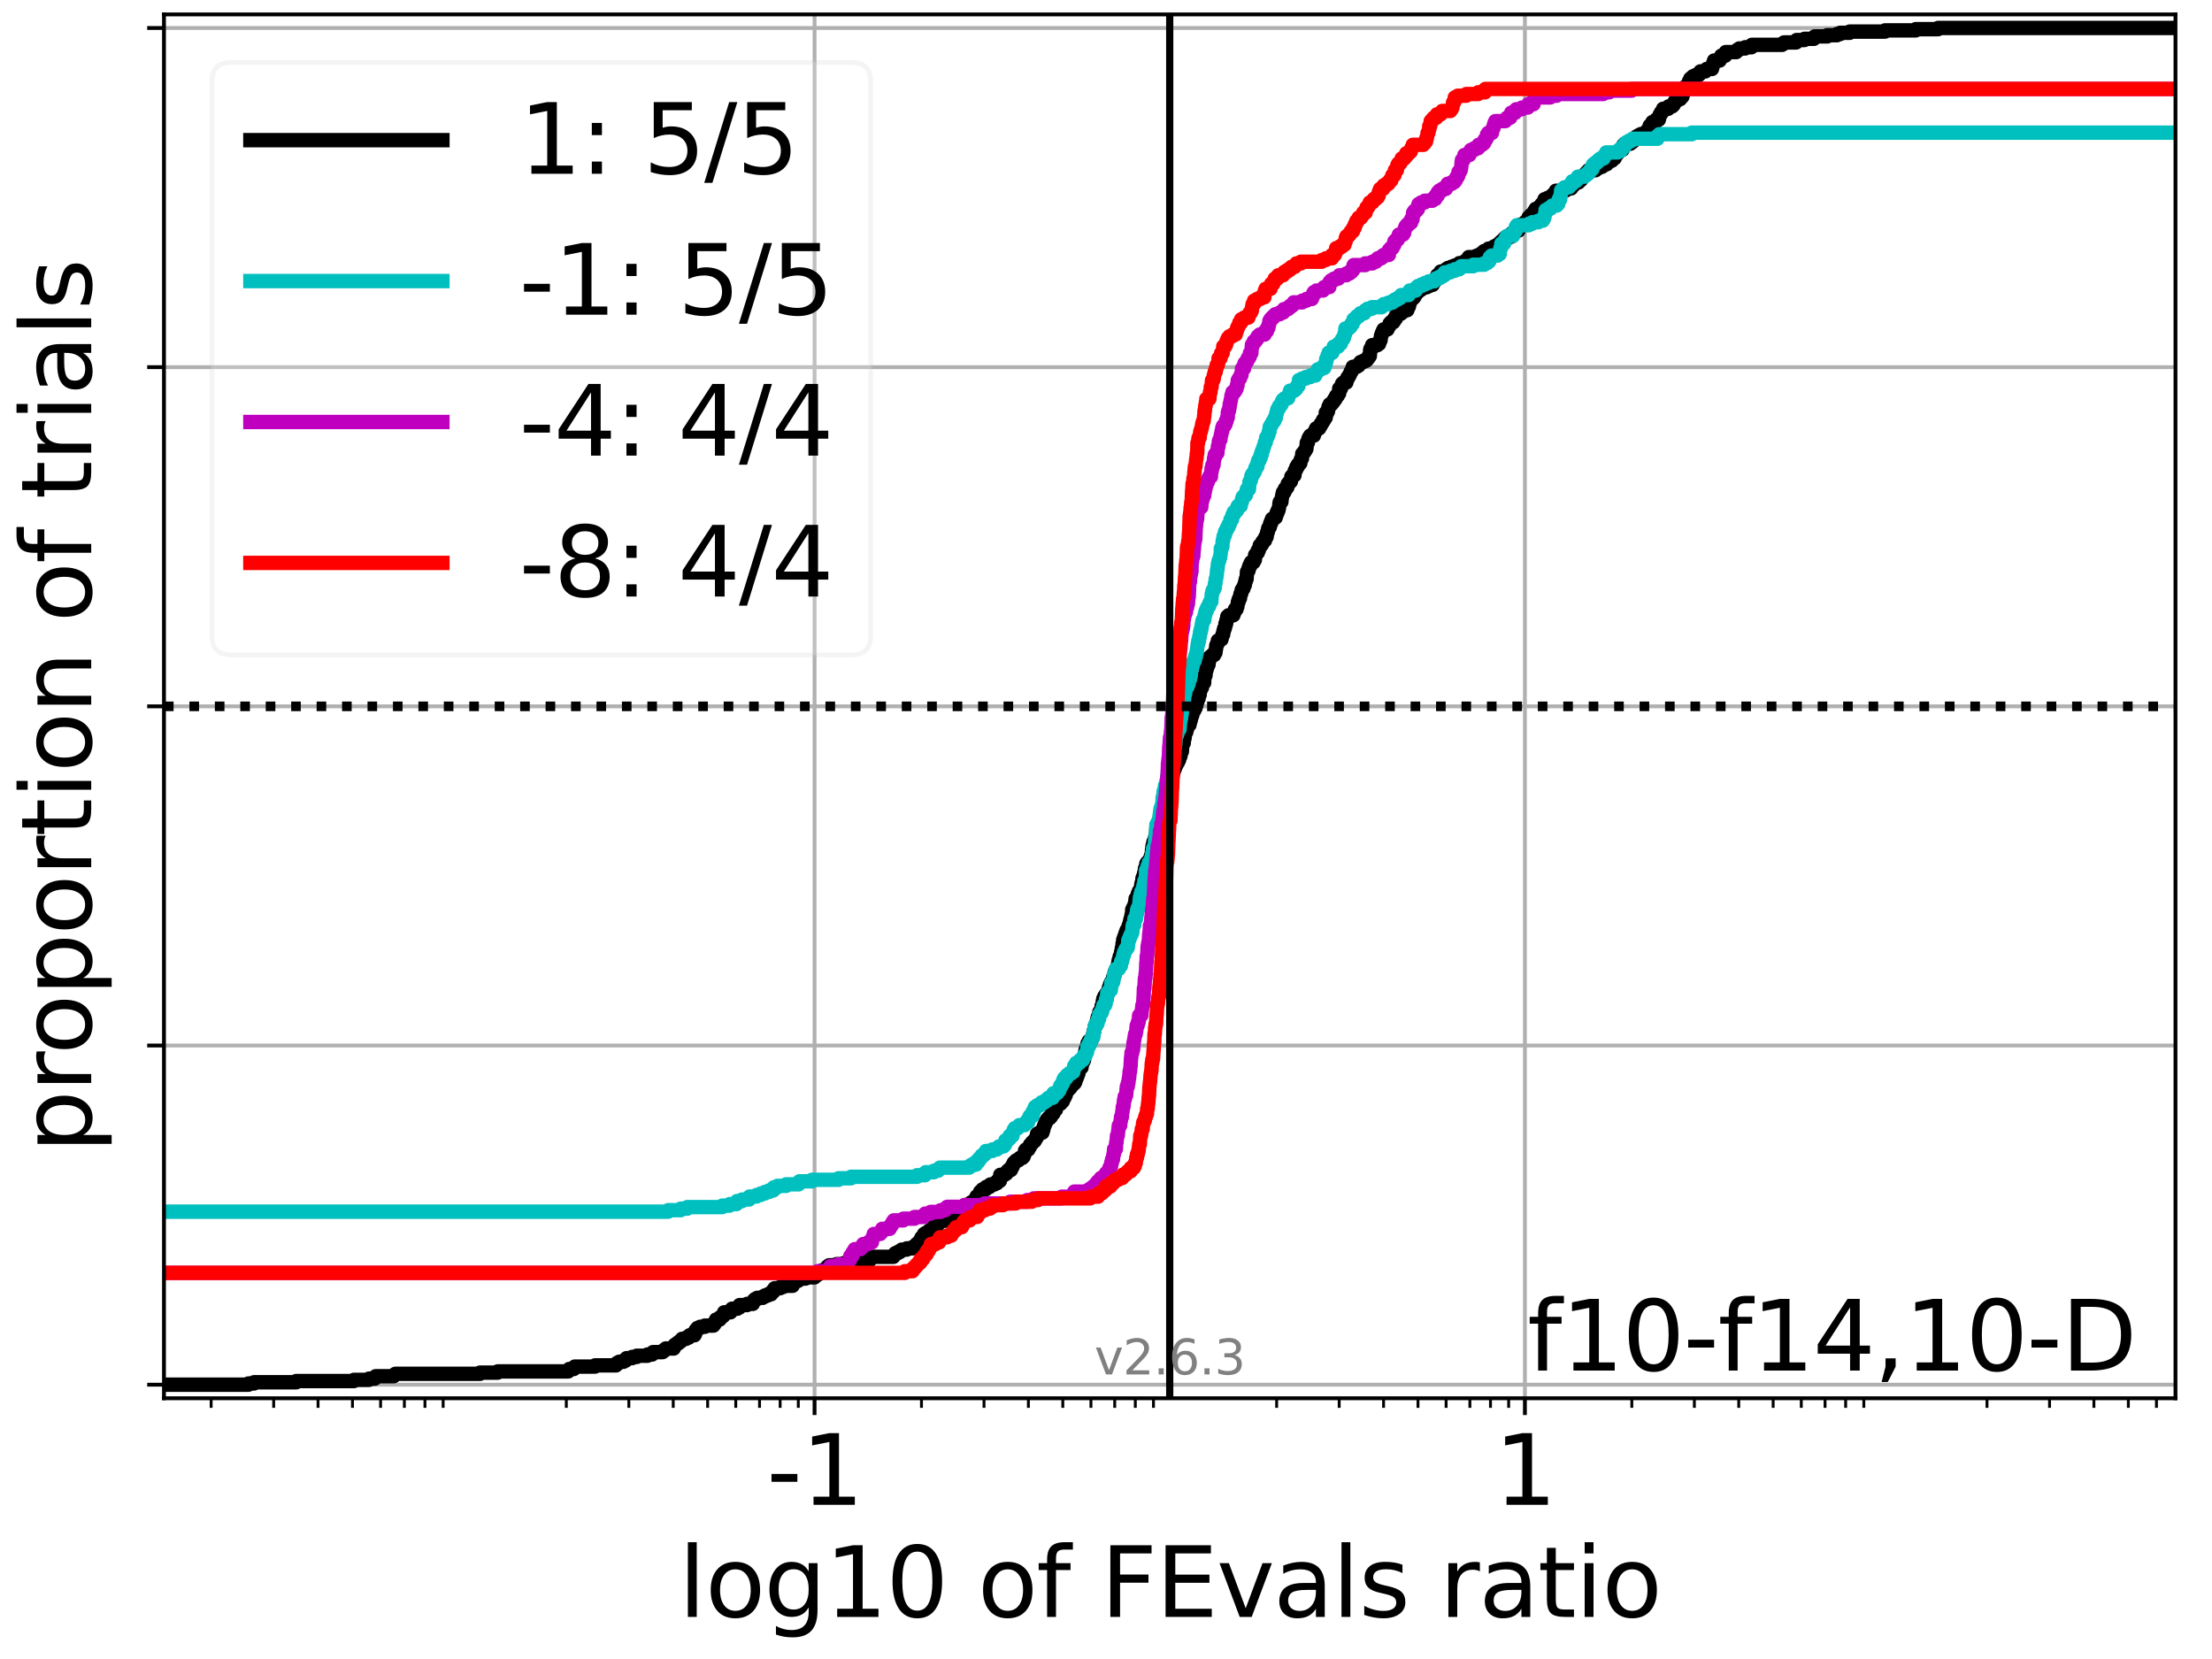 <?xml version="1.0" encoding="utf-8" standalone="no"?>
<!DOCTYPE svg PUBLIC "-//W3C//DTD SVG 1.1//EN"
  "http://www.w3.org/Graphics/SVG/1.1/DTD/svg11.dtd">
<svg xmlns:xlink="http://www.w3.org/1999/xlink" width="460.8pt" height="345.6pt" viewBox="0 0 460.8 345.6" xmlns="http://www.w3.org/2000/svg" version="1.1">
 <defs>
  <style type="text/css">*{stroke-linejoin: round; stroke-linecap: butt}</style>
 </defs>
 <g id="figure_1">
  <g id="patch_1">
   <path d="M 0 345.6 
L 460.8 345.6 
L 460.8 0 
L 0 0 
z
" style="fill: #ffffff"/>
  </g>
  <g id="axes_1">
   <g id="patch_2">
    <path d="M 34.16 291.28 
L 453.192 291.28 
L 453.192 3 
L 34.16 3 
z
" style="fill: #ffffff"/>
   </g>
   <g id="matplotlib.axis_1">
    <g id="xtick_1">
     <g id="line2d_1">
      <path d="M 169.687 291.28 
L 169.687 3 
" clip-path="url(#p0ccea4c282)" style="fill: none; stroke: #b0b0b0; stroke-width: 0.8; stroke-linecap: square"/>
     </g>
     <g id="line2d_2">
      <defs>
       <path id="m6409806d04" d="M 0 0 
L 0 3.5 
" style="stroke: #000000; stroke-width: 0.8"/>
      </defs>
      <g>
       <use xlink:href="#m6409806d04" x="169.687" y="291.28" style="stroke: #000000; stroke-width: 0.8"/>
      </g>
     </g>
     <g id="text_1">
      <!-- -1 -->
      <g transform="translate(159.717 313.477) scale(0.2 -0.2)">
       <defs>
        <path id="DejaVuSans-2d" d="M 313 2009 
L 1997 2009 
L 1997 1497 
L 313 1497 
L 313 2009 
z
" transform="scale(0.016)"/>
        <path id="DejaVuSans-31" d="M 794 531 
L 1825 531 
L 1825 4091 
L 703 3866 
L 703 4441 
L 1819 4666 
L 2450 4666 
L 2450 531 
L 3481 531 
L 3481 0 
L 794 0 
L 794 531 
z
" transform="scale(0.016)"/>
       </defs>
       <use xlink:href="#DejaVuSans-2d"/>
       <use xlink:href="#DejaVuSans-31" x="36.084"/>
      </g>
     </g>
    </g>
    <g id="xtick_2">
     <g id="line2d_3">
      <path d="M 317.665 291.28 
L 317.665 3 
" clip-path="url(#p0ccea4c282)" style="fill: none; stroke: #b0b0b0; stroke-width: 0.8; stroke-linecap: square"/>
     </g>
     <g id="line2d_4">
      <g>
       <use xlink:href="#m6409806d04" x="317.665" y="291.28" style="stroke: #000000; stroke-width: 0.8"/>
      </g>
     </g>
     <g id="text_2">
      <!-- 1 -->
      <g transform="translate(311.303 313.477) scale(0.2 -0.2)">
       <use xlink:href="#DejaVuSans-31"/>
      </g>
     </g>
    </g>
    <g id="xtick_3">
     <g id="line2d_5">
      <defs>
       <path id="m3bc01da715" d="M 0 0 
L 0 2 
" style="stroke: #000000; stroke-width: 0.6"/>
      </defs>
      <g>
       <use xlink:href="#m3bc01da715" x="43.982" y="291.28" style="stroke: #000000; stroke-width: 0.6"/>
      </g>
     </g>
    </g>
    <g id="xtick_4">
     <g id="line2d_6">
      <g>
       <use xlink:href="#m3bc01da715" x="57.01" y="291.28" style="stroke: #000000; stroke-width: 0.6"/>
      </g>
     </g>
    </g>
    <g id="xtick_5">
     <g id="line2d_7">
      <g>
       <use xlink:href="#m3bc01da715" x="66.255" y="291.28" style="stroke: #000000; stroke-width: 0.6"/>
      </g>
     </g>
    </g>
    <g id="xtick_6">
     <g id="line2d_8">
      <g>
       <use xlink:href="#m3bc01da715" x="73.425" y="291.28" style="stroke: #000000; stroke-width: 0.6"/>
      </g>
     </g>
    </g>
    <g id="xtick_7">
     <g id="line2d_9">
      <g>
       <use xlink:href="#m3bc01da715" x="79.283" y="291.28" style="stroke: #000000; stroke-width: 0.6"/>
      </g>
     </g>
    </g>
    <g id="xtick_8">
     <g id="line2d_10">
      <g>
       <use xlink:href="#m3bc01da715" x="84.237" y="291.28" style="stroke: #000000; stroke-width: 0.6"/>
      </g>
     </g>
    </g>
    <g id="xtick_9">
     <g id="line2d_11">
      <g>
       <use xlink:href="#m3bc01da715" x="88.527" y="291.28" style="stroke: #000000; stroke-width: 0.6"/>
      </g>
     </g>
    </g>
    <g id="xtick_10">
     <g id="line2d_12">
      <g>
       <use xlink:href="#m3bc01da715" x="92.312" y="291.28" style="stroke: #000000; stroke-width: 0.6"/>
      </g>
     </g>
    </g>
    <g id="xtick_11">
     <g id="line2d_13">
      <g>
       <use xlink:href="#m3bc01da715" x="117.971" y="291.28" style="stroke: #000000; stroke-width: 0.6"/>
      </g>
     </g>
    </g>
    <g id="xtick_12">
     <g id="line2d_14">
      <g>
       <use xlink:href="#m3bc01da715" x="131" y="291.28" style="stroke: #000000; stroke-width: 0.6"/>
      </g>
     </g>
    </g>
    <g id="xtick_13">
     <g id="line2d_15">
      <g>
       <use xlink:href="#m3bc01da715" x="140.244" y="291.28" style="stroke: #000000; stroke-width: 0.6"/>
      </g>
     </g>
    </g>
    <g id="xtick_14">
     <g id="line2d_16">
      <g>
       <use xlink:href="#m3bc01da715" x="147.414" y="291.28" style="stroke: #000000; stroke-width: 0.6"/>
      </g>
     </g>
    </g>
    <g id="xtick_15">
     <g id="line2d_17">
      <g>
       <use xlink:href="#m3bc01da715" x="153.272" y="291.28" style="stroke: #000000; stroke-width: 0.6"/>
      </g>
     </g>
    </g>
    <g id="xtick_16">
     <g id="line2d_18">
      <g>
       <use xlink:href="#m3bc01da715" x="158.226" y="291.28" style="stroke: #000000; stroke-width: 0.6"/>
      </g>
     </g>
    </g>
    <g id="xtick_17">
     <g id="line2d_19">
      <g>
       <use xlink:href="#m3bc01da715" x="162.517" y="291.28" style="stroke: #000000; stroke-width: 0.6"/>
      </g>
     </g>
    </g>
    <g id="xtick_18">
     <g id="line2d_20">
      <g>
       <use xlink:href="#m3bc01da715" x="166.301" y="291.28" style="stroke: #000000; stroke-width: 0.6"/>
      </g>
     </g>
    </g>
    <g id="xtick_19">
     <g id="line2d_21">
      <g>
       <use xlink:href="#m3bc01da715" x="191.96" y="291.28" style="stroke: #000000; stroke-width: 0.6"/>
      </g>
     </g>
    </g>
    <g id="xtick_20">
     <g id="line2d_22">
      <g>
       <use xlink:href="#m3bc01da715" x="204.989" y="291.28" style="stroke: #000000; stroke-width: 0.6"/>
      </g>
     </g>
    </g>
    <g id="xtick_21">
     <g id="line2d_23">
      <g>
       <use xlink:href="#m3bc01da715" x="214.233" y="291.28" style="stroke: #000000; stroke-width: 0.6"/>
      </g>
     </g>
    </g>
    <g id="xtick_22">
     <g id="line2d_24">
      <g>
       <use xlink:href="#m3bc01da715" x="221.403" y="291.28" style="stroke: #000000; stroke-width: 0.6"/>
      </g>
     </g>
    </g>
    <g id="xtick_23">
     <g id="line2d_25">
      <g>
       <use xlink:href="#m3bc01da715" x="227.262" y="291.28" style="stroke: #000000; stroke-width: 0.6"/>
      </g>
     </g>
    </g>
    <g id="xtick_24">
     <g id="line2d_26">
      <g>
       <use xlink:href="#m3bc01da715" x="232.215" y="291.28" style="stroke: #000000; stroke-width: 0.6"/>
      </g>
     </g>
    </g>
    <g id="xtick_25">
     <g id="line2d_27">
      <g>
       <use xlink:href="#m3bc01da715" x="236.506" y="291.28" style="stroke: #000000; stroke-width: 0.6"/>
      </g>
     </g>
    </g>
    <g id="xtick_26">
     <g id="line2d_28">
      <g>
       <use xlink:href="#m3bc01da715" x="240.29" y="291.28" style="stroke: #000000; stroke-width: 0.6"/>
      </g>
     </g>
    </g>
    <g id="xtick_27">
     <g id="line2d_29">
      <g>
       <use xlink:href="#m3bc01da715" x="265.949" y="291.28" style="stroke: #000000; stroke-width: 0.6"/>
      </g>
     </g>
    </g>
    <g id="xtick_28">
     <g id="line2d_30">
      <g>
       <use xlink:href="#m3bc01da715" x="278.978" y="291.28" style="stroke: #000000; stroke-width: 0.6"/>
      </g>
     </g>
    </g>
    <g id="xtick_29">
     <g id="line2d_31">
      <g>
       <use xlink:href="#m3bc01da715" x="288.222" y="291.28" style="stroke: #000000; stroke-width: 0.6"/>
      </g>
     </g>
    </g>
    <g id="xtick_30">
     <g id="line2d_32">
      <g>
       <use xlink:href="#m3bc01da715" x="295.392" y="291.28" style="stroke: #000000; stroke-width: 0.6"/>
      </g>
     </g>
    </g>
    <g id="xtick_31">
     <g id="line2d_33">
      <g>
       <use xlink:href="#m3bc01da715" x="301.251" y="291.28" style="stroke: #000000; stroke-width: 0.6"/>
      </g>
     </g>
    </g>
    <g id="xtick_32">
     <g id="line2d_34">
      <g>
       <use xlink:href="#m3bc01da715" x="306.204" y="291.28" style="stroke: #000000; stroke-width: 0.6"/>
      </g>
     </g>
    </g>
    <g id="xtick_33">
     <g id="line2d_35">
      <g>
       <use xlink:href="#m3bc01da715" x="310.495" y="291.28" style="stroke: #000000; stroke-width: 0.6"/>
      </g>
     </g>
    </g>
    <g id="xtick_34">
     <g id="line2d_36">
      <g>
       <use xlink:href="#m3bc01da715" x="314.28" y="291.28" style="stroke: #000000; stroke-width: 0.6"/>
      </g>
     </g>
    </g>
    <g id="xtick_35">
     <g id="line2d_37">
      <g>
       <use xlink:href="#m3bc01da715" x="339.938" y="291.28" style="stroke: #000000; stroke-width: 0.6"/>
      </g>
     </g>
    </g>
    <g id="xtick_36">
     <g id="line2d_38">
      <g>
       <use xlink:href="#m3bc01da715" x="352.967" y="291.28" style="stroke: #000000; stroke-width: 0.6"/>
      </g>
     </g>
    </g>
    <g id="xtick_37">
     <g id="line2d_39">
      <g>
       <use xlink:href="#m3bc01da715" x="362.211" y="291.28" style="stroke: #000000; stroke-width: 0.6"/>
      </g>
     </g>
    </g>
    <g id="xtick_38">
     <g id="line2d_40">
      <g>
       <use xlink:href="#m3bc01da715" x="369.381" y="291.28" style="stroke: #000000; stroke-width: 0.6"/>
      </g>
     </g>
    </g>
    <g id="xtick_39">
     <g id="line2d_41">
      <g>
       <use xlink:href="#m3bc01da715" x="375.24" y="291.28" style="stroke: #000000; stroke-width: 0.6"/>
      </g>
     </g>
    </g>
    <g id="xtick_40">
     <g id="line2d_42">
      <g>
       <use xlink:href="#m3bc01da715" x="380.193" y="291.28" style="stroke: #000000; stroke-width: 0.6"/>
      </g>
     </g>
    </g>
    <g id="xtick_41">
     <g id="line2d_43">
      <g>
       <use xlink:href="#m3bc01da715" x="384.484" y="291.28" style="stroke: #000000; stroke-width: 0.6"/>
      </g>
     </g>
    </g>
    <g id="xtick_42">
     <g id="line2d_44">
      <g>
       <use xlink:href="#m3bc01da715" x="388.269" y="291.28" style="stroke: #000000; stroke-width: 0.6"/>
      </g>
     </g>
    </g>
    <g id="xtick_43">
     <g id="line2d_45">
      <g>
       <use xlink:href="#m3bc01da715" x="413.927" y="291.28" style="stroke: #000000; stroke-width: 0.6"/>
      </g>
     </g>
    </g>
    <g id="xtick_44">
     <g id="line2d_46">
      <g>
       <use xlink:href="#m3bc01da715" x="426.956" y="291.28" style="stroke: #000000; stroke-width: 0.6"/>
      </g>
     </g>
    </g>
    <g id="xtick_45">
     <g id="line2d_47">
      <g>
       <use xlink:href="#m3bc01da715" x="436.2" y="291.28" style="stroke: #000000; stroke-width: 0.6"/>
      </g>
     </g>
    </g>
    <g id="xtick_46">
     <g id="line2d_48">
      <g>
       <use xlink:href="#m3bc01da715" x="443.37" y="291.28" style="stroke: #000000; stroke-width: 0.6"/>
      </g>
     </g>
    </g>
    <g id="xtick_47">
     <g id="line2d_49">
      <g>
       <use xlink:href="#m3bc01da715" x="449.229" y="291.28" style="stroke: #000000; stroke-width: 0.6"/>
      </g>
     </g>
    </g>
    <g id="text_3">
     <!-- log10 of FEvals ratio -->
     <g transform="translate(141.371 336.833) scale(0.2 -0.2)">
      <defs>
       <path id="DejaVuSans-6c" d="M 603 4863 
L 1178 4863 
L 1178 0 
L 603 0 
L 603 4863 
z
" transform="scale(0.016)"/>
       <path id="DejaVuSans-6f" d="M 1959 3097 
Q 1497 3097 1228 2736 
Q 959 2375 959 1747 
Q 959 1119 1226 758 
Q 1494 397 1959 397 
Q 2419 397 2687 759 
Q 2956 1122 2956 1747 
Q 2956 2369 2687 2733 
Q 2419 3097 1959 3097 
z
M 1959 3584 
Q 2709 3584 3137 3096 
Q 3566 2609 3566 1747 
Q 3566 888 3137 398 
Q 2709 -91 1959 -91 
Q 1206 -91 779 398 
Q 353 888 353 1747 
Q 353 2609 779 3096 
Q 1206 3584 1959 3584 
z
" transform="scale(0.016)"/>
       <path id="DejaVuSans-67" d="M 2906 1791 
Q 2906 2416 2648 2759 
Q 2391 3103 1925 3103 
Q 1463 3103 1205 2759 
Q 947 2416 947 1791 
Q 947 1169 1205 825 
Q 1463 481 1925 481 
Q 2391 481 2648 825 
Q 2906 1169 2906 1791 
z
M 3481 434 
Q 3481 -459 3084 -895 
Q 2688 -1331 1869 -1331 
Q 1566 -1331 1297 -1286 
Q 1028 -1241 775 -1147 
L 775 -588 
Q 1028 -725 1275 -790 
Q 1522 -856 1778 -856 
Q 2344 -856 2625 -561 
Q 2906 -266 2906 331 
L 2906 616 
Q 2728 306 2450 153 
Q 2172 0 1784 0 
Q 1141 0 747 490 
Q 353 981 353 1791 
Q 353 2603 747 3093 
Q 1141 3584 1784 3584 
Q 2172 3584 2450 3431 
Q 2728 3278 2906 2969 
L 2906 3500 
L 3481 3500 
L 3481 434 
z
" transform="scale(0.016)"/>
       <path id="DejaVuSans-30" d="M 2034 4250 
Q 1547 4250 1301 3770 
Q 1056 3291 1056 2328 
Q 1056 1369 1301 889 
Q 1547 409 2034 409 
Q 2525 409 2770 889 
Q 3016 1369 3016 2328 
Q 3016 3291 2770 3770 
Q 2525 4250 2034 4250 
z
M 2034 4750 
Q 2819 4750 3233 4129 
Q 3647 3509 3647 2328 
Q 3647 1150 3233 529 
Q 2819 -91 2034 -91 
Q 1250 -91 836 529 
Q 422 1150 422 2328 
Q 422 3509 836 4129 
Q 1250 4750 2034 4750 
z
" transform="scale(0.016)"/>
       <path id="DejaVuSans-20" transform="scale(0.016)"/>
       <path id="DejaVuSans-66" d="M 2375 4863 
L 2375 4384 
L 1825 4384 
Q 1516 4384 1395 4259 
Q 1275 4134 1275 3809 
L 1275 3500 
L 2222 3500 
L 2222 3053 
L 1275 3053 
L 1275 0 
L 697 0 
L 697 3053 
L 147 3053 
L 147 3500 
L 697 3500 
L 697 3744 
Q 697 4328 969 4595 
Q 1241 4863 1831 4863 
L 2375 4863 
z
" transform="scale(0.016)"/>
       <path id="DejaVuSans-46" d="M 628 4666 
L 3309 4666 
L 3309 4134 
L 1259 4134 
L 1259 2759 
L 3109 2759 
L 3109 2228 
L 1259 2228 
L 1259 0 
L 628 0 
L 628 4666 
z
" transform="scale(0.016)"/>
       <path id="DejaVuSans-45" d="M 628 4666 
L 3578 4666 
L 3578 4134 
L 1259 4134 
L 1259 2753 
L 3481 2753 
L 3481 2222 
L 1259 2222 
L 1259 531 
L 3634 531 
L 3634 0 
L 628 0 
L 628 4666 
z
" transform="scale(0.016)"/>
       <path id="DejaVuSans-76" d="M 191 3500 
L 800 3500 
L 1894 563 
L 2988 3500 
L 3597 3500 
L 2284 0 
L 1503 0 
L 191 3500 
z
" transform="scale(0.016)"/>
       <path id="DejaVuSans-61" d="M 2194 1759 
Q 1497 1759 1228 1600 
Q 959 1441 959 1056 
Q 959 750 1161 570 
Q 1363 391 1709 391 
Q 2188 391 2477 730 
Q 2766 1069 2766 1631 
L 2766 1759 
L 2194 1759 
z
M 3341 1997 
L 3341 0 
L 2766 0 
L 2766 531 
Q 2569 213 2275 61 
Q 1981 -91 1556 -91 
Q 1019 -91 701 211 
Q 384 513 384 1019 
Q 384 1609 779 1909 
Q 1175 2209 1959 2209 
L 2766 2209 
L 2766 2266 
Q 2766 2663 2505 2880 
Q 2244 3097 1772 3097 
Q 1472 3097 1187 3025 
Q 903 2953 641 2809 
L 641 3341 
Q 956 3463 1253 3523 
Q 1550 3584 1831 3584 
Q 2591 3584 2966 3190 
Q 3341 2797 3341 1997 
z
" transform="scale(0.016)"/>
       <path id="DejaVuSans-73" d="M 2834 3397 
L 2834 2853 
Q 2591 2978 2328 3040 
Q 2066 3103 1784 3103 
Q 1356 3103 1142 2972 
Q 928 2841 928 2578 
Q 928 2378 1081 2264 
Q 1234 2150 1697 2047 
L 1894 2003 
Q 2506 1872 2764 1633 
Q 3022 1394 3022 966 
Q 3022 478 2636 193 
Q 2250 -91 1575 -91 
Q 1294 -91 989 -36 
Q 684 19 347 128 
L 347 722 
Q 666 556 975 473 
Q 1284 391 1588 391 
Q 1994 391 2212 530 
Q 2431 669 2431 922 
Q 2431 1156 2273 1281 
Q 2116 1406 1581 1522 
L 1381 1569 
Q 847 1681 609 1914 
Q 372 2147 372 2553 
Q 372 3047 722 3315 
Q 1072 3584 1716 3584 
Q 2034 3584 2315 3537 
Q 2597 3491 2834 3397 
z
" transform="scale(0.016)"/>
       <path id="DejaVuSans-72" d="M 2631 2963 
Q 2534 3019 2420 3045 
Q 2306 3072 2169 3072 
Q 1681 3072 1420 2755 
Q 1159 2438 1159 1844 
L 1159 0 
L 581 0 
L 581 3500 
L 1159 3500 
L 1159 2956 
Q 1341 3275 1631 3429 
Q 1922 3584 2338 3584 
Q 2397 3584 2469 3576 
Q 2541 3569 2628 3553 
L 2631 2963 
z
" transform="scale(0.016)"/>
       <path id="DejaVuSans-74" d="M 1172 4494 
L 1172 3500 
L 2356 3500 
L 2356 3053 
L 1172 3053 
L 1172 1153 
Q 1172 725 1289 603 
Q 1406 481 1766 481 
L 2356 481 
L 2356 0 
L 1766 0 
Q 1100 0 847 248 
Q 594 497 594 1153 
L 594 3053 
L 172 3053 
L 172 3500 
L 594 3500 
L 594 4494 
L 1172 4494 
z
" transform="scale(0.016)"/>
       <path id="DejaVuSans-69" d="M 603 3500 
L 1178 3500 
L 1178 0 
L 603 0 
L 603 3500 
z
M 603 4863 
L 1178 4863 
L 1178 4134 
L 603 4134 
L 603 4863 
z
" transform="scale(0.016)"/>
      </defs>
      <use xlink:href="#DejaVuSans-6c"/>
      <use xlink:href="#DejaVuSans-6f" x="27.783"/>
      <use xlink:href="#DejaVuSans-67" x="88.965"/>
      <use xlink:href="#DejaVuSans-31" x="152.441"/>
      <use xlink:href="#DejaVuSans-30" x="216.064"/>
      <use xlink:href="#DejaVuSans-20" x="279.688"/>
      <use xlink:href="#DejaVuSans-6f" x="311.475"/>
      <use xlink:href="#DejaVuSans-66" x="372.656"/>
      <use xlink:href="#DejaVuSans-20" x="407.861"/>
      <use xlink:href="#DejaVuSans-46" x="439.648"/>
      <use xlink:href="#DejaVuSans-45" x="497.168"/>
      <use xlink:href="#DejaVuSans-76" x="560.352"/>
      <use xlink:href="#DejaVuSans-61" x="619.531"/>
      <use xlink:href="#DejaVuSans-6c" x="680.811"/>
      <use xlink:href="#DejaVuSans-73" x="708.594"/>
      <use xlink:href="#DejaVuSans-20" x="760.693"/>
      <use xlink:href="#DejaVuSans-72" x="792.48"/>
      <use xlink:href="#DejaVuSans-61" x="833.594"/>
      <use xlink:href="#DejaVuSans-74" x="894.873"/>
      <use xlink:href="#DejaVuSans-69" x="934.082"/>
      <use xlink:href="#DejaVuSans-6f" x="961.865"/>
     </g>
    </g>
   </g>
   <g id="matplotlib.axis_2">
    <g id="ytick_1">
     <g id="line2d_50">
      <path d="M 34.16 288.454 
L 453.192 288.454 
" clip-path="url(#p0ccea4c282)" style="fill: none; stroke: #b0b0b0; stroke-width: 0.8; stroke-linecap: square"/>
     </g>
     <g id="line2d_51">
      <defs>
       <path id="m9bbd7be419" d="M 0 0 
L -3.5 0 
" style="stroke: #000000; stroke-width: 0.8"/>
      </defs>
      <g>
       <use xlink:href="#m9bbd7be419" x="34.16" y="288.454" style="stroke: #000000; stroke-width: 0.8"/>
      </g>
     </g>
    </g>
    <g id="ytick_2">
     <g id="line2d_52">
      <path d="M 34.16 217.797 
L 453.192 217.797 
" clip-path="url(#p0ccea4c282)" style="fill: none; stroke: #b0b0b0; stroke-width: 0.8; stroke-linecap: square"/>
     </g>
     <g id="line2d_53">
      <g>
       <use xlink:href="#m9bbd7be419" x="34.16" y="217.797" style="stroke: #000000; stroke-width: 0.8"/>
      </g>
     </g>
    </g>
    <g id="ytick_3">
     <g id="line2d_54">
      <path d="M 34.16 147.14 
L 453.192 147.14 
" clip-path="url(#p0ccea4c282)" style="fill: none; stroke: #b0b0b0; stroke-width: 0.8; stroke-linecap: square"/>
     </g>
     <g id="line2d_55">
      <g>
       <use xlink:href="#m9bbd7be419" x="34.16" y="147.14" style="stroke: #000000; stroke-width: 0.8"/>
      </g>
     </g>
    </g>
    <g id="ytick_4">
     <g id="line2d_56">
      <path d="M 34.16 76.483 
L 453.192 76.483 
" clip-path="url(#p0ccea4c282)" style="fill: none; stroke: #b0b0b0; stroke-width: 0.8; stroke-linecap: square"/>
     </g>
     <g id="line2d_57">
      <g>
       <use xlink:href="#m9bbd7be419" x="34.16" y="76.483" style="stroke: #000000; stroke-width: 0.8"/>
      </g>
     </g>
    </g>
    <g id="ytick_5">
     <g id="line2d_58">
      <path d="M 34.16 5.826 
L 453.192 5.826 
" clip-path="url(#p0ccea4c282)" style="fill: none; stroke: #b0b0b0; stroke-width: 0.8; stroke-linecap: square"/>
     </g>
     <g id="line2d_59">
      <g>
       <use xlink:href="#m9bbd7be419" x="34.16" y="5.826" style="stroke: #000000; stroke-width: 0.8"/>
      </g>
     </g>
    </g>
    <g id="text_4">
     <!-- proportion of trials -->
     <g transform="translate(19.001 240.146) rotate(-90) scale(0.2 -0.2)">
      <defs>
       <path id="DejaVuSans-70" d="M 1159 525 
L 1159 -1331 
L 581 -1331 
L 581 3500 
L 1159 3500 
L 1159 2969 
Q 1341 3281 1617 3432 
Q 1894 3584 2278 3584 
Q 2916 3584 3314 3078 
Q 3713 2572 3713 1747 
Q 3713 922 3314 415 
Q 2916 -91 2278 -91 
Q 1894 -91 1617 61 
Q 1341 213 1159 525 
z
M 3116 1747 
Q 3116 2381 2855 2742 
Q 2594 3103 2138 3103 
Q 1681 3103 1420 2742 
Q 1159 2381 1159 1747 
Q 1159 1113 1420 752 
Q 1681 391 2138 391 
Q 2594 391 2855 752 
Q 3116 1113 3116 1747 
z
" transform="scale(0.016)"/>
       <path id="DejaVuSans-6e" d="M 3513 2113 
L 3513 0 
L 2938 0 
L 2938 2094 
Q 2938 2591 2744 2837 
Q 2550 3084 2163 3084 
Q 1697 3084 1428 2787 
Q 1159 2491 1159 1978 
L 1159 0 
L 581 0 
L 581 3500 
L 1159 3500 
L 1159 2956 
Q 1366 3272 1645 3428 
Q 1925 3584 2291 3584 
Q 2894 3584 3203 3211 
Q 3513 2838 3513 2113 
z
" transform="scale(0.016)"/>
      </defs>
      <use xlink:href="#DejaVuSans-70"/>
      <use xlink:href="#DejaVuSans-72" x="63.477"/>
      <use xlink:href="#DejaVuSans-6f" x="102.34"/>
      <use xlink:href="#DejaVuSans-70" x="163.521"/>
      <use xlink:href="#DejaVuSans-6f" x="226.998"/>
      <use xlink:href="#DejaVuSans-72" x="288.18"/>
      <use xlink:href="#DejaVuSans-74" x="329.293"/>
      <use xlink:href="#DejaVuSans-69" x="368.502"/>
      <use xlink:href="#DejaVuSans-6f" x="396.285"/>
      <use xlink:href="#DejaVuSans-6e" x="457.467"/>
      <use xlink:href="#DejaVuSans-20" x="520.846"/>
      <use xlink:href="#DejaVuSans-6f" x="552.633"/>
      <use xlink:href="#DejaVuSans-66" x="613.814"/>
      <use xlink:href="#DejaVuSans-20" x="649.02"/>
      <use xlink:href="#DejaVuSans-74" x="680.807"/>
      <use xlink:href="#DejaVuSans-72" x="720.016"/>
      <use xlink:href="#DejaVuSans-69" x="761.129"/>
      <use xlink:href="#DejaVuSans-61" x="788.912"/>
      <use xlink:href="#DejaVuSans-6c" x="850.191"/>
      <use xlink:href="#DejaVuSans-73" x="877.975"/>
     </g>
    </g>
   </g>
   <g id="line2d_60">
    <path d="M 34.16 288.454 
L 51.759 288.454 
L 51.759 288.203 
L 52.916 288.203 
L 52.916 287.951 
L 61.7 287.951 
L 61.7 287.7 
L 73.726 287.7 
L 73.726 287.449 
L 76.858 287.449 
L 76.858 287.198 
L 78.06 287.198 
L 78.06 286.946 
L 78.262 286.946 
L 78.262 286.695 
L 82.001 286.695 
L 82.001 286.444 
L 82.353 286.444 
L 82.353 286.193 
L 99.989 286.193 
L 99.989 285.941 
L 103.682 285.941 
L 103.682 285.69 
L 118.376 285.69 
L 118.376 285.439 
L 118.578 285.439 
L 118.578 285.188 
L 119.533 285.188 
L 119.533 284.937 
L 119.735 284.937 
L 119.735 284.685 
L 123.958 284.685 
L 123.958 284.434 
L 128.318 284.434 
L 128.318 284.183 
L 128.519 284.183 
L 128.519 283.932 
L 128.976 283.932 
L 128.976 283.68 
L 129.894 283.68 
L 129.894 283.429 
L 130.363 283.429 
L 130.363 283.178 
L 130.517 283.178 
L 130.517 282.927 
L 131.674 282.927 
L 131.674 282.676 
L 132.642 282.676 
L 132.642 282.424 
L 134.871 282.424 
L 134.871 282.173 
L 135.847 282.173 
L 135.847 281.922 
L 136.028 281.922 
L 136.028 281.671 
L 138.035 281.671 
L 138.035 281.419 
L 138.371 281.419 
L 138.371 281.168 
L 138.685 281.168 
L 138.685 280.917 
L 140.344 280.917 
L 140.344 280.666 
L 140.459 280.666 
L 140.545 280.163 
L 140.893 280.163 
L 140.893 279.912 
L 141.241 279.912 
L 141.241 279.661 
L 141.555 279.661 
L 141.555 279.41 
L 141.89 279.41 
L 141.89 279.158 
L 142.079 279.158 
L 142.079 278.907 
L 142.923 278.907 
L 142.923 278.656 
L 143.475 278.656 
L 143.475 278.405 
L 143.677 278.405 
L 143.677 278.154 
L 144.678 278.154 
L 144.678 277.902 
L 144.813 277.902 
L 144.879 277.149 
L 145.081 277.149 
L 145.081 276.897 
L 145.285 276.897 
L 145.285 276.646 
L 145.846 276.646 
L 145.846 276.395 
L 146.831 276.395 
L 146.831 276.144 
L 148.618 276.144 
L 148.618 275.893 
L 148.82 275.893 
L 148.82 275.641 
L 148.97 275.641 
L 149.034 275.139 
L 149.172 275.139 
L 149.172 274.888 
L 149.919 274.888 
L 149.919 274.636 
L 150.037 274.636 
L 150.037 274.385 
L 150.402 274.385 
L 150.402 274.134 
L 150.71 274.134 
L 150.799 273.631 
L 150.845 273.631 
L 150.845 273.38 
L 152.167 273.38 
L 152.239 272.878 
L 152.484 272.878 
L 152.484 272.627 
L 153.607 272.627 
L 153.607 272.375 
L 154.05 272.375 
L 154.073 271.873 
L 155.616 271.873 
L 155.616 271.622 
L 156.818 271.622 
L 156.839 271.119 
L 157.02 271.119 
L 157.02 270.868 
L 157.278 270.868 
L 157.278 270.617 
L 157.747 270.617 
L 157.747 270.366 
L 158.875 270.366 
L 158.875 270.114 
L 159.337 270.114 
L 159.337 269.863 
L 159.971 269.863 
L 159.971 269.612 
L 160.644 269.612 
L 160.644 269.361 
L 160.759 269.361 
L 160.759 269.109 
L 161.111 269.109 
L 161.173 268.607 
L 161.374 268.607 
L 161.374 268.356 
L 162.517 268.356 
L 162.517 268.105 
L 163.166 268.105 
L 163.166 267.853 
L 165.114 267.853 
L 165.196 267.1 
L 165.465 267.1 
L 165.465 266.848 
L 166.21 266.848 
L 166.21 266.597 
L 166.624 266.597 
L 166.624 266.346 
L 167.815 266.346 
L 167.815 266.095 
L 169.687 266.095 
L 169.687 265.592 
L 170.336 265.592 
L 170.336 265.341 
L 170.592 265.341 
L 170.592 265.09 
L 171.335 265.09 
L 171.335 264.587 
L 172.134 264.587 
L 172.192 264.085 
L 172.366 264.085 
L 172.366 263.834 
L 172.707 263.834 
L 172.707 263.583 
L 174.285 263.583 
L 174.285 263.331 
L 175.912 263.331 
L 175.912 263.08 
L 176.857 263.08 
L 176.857 262.829 
L 179.362 262.829 
L 179.362 262.578 
L 181.148 262.578 
L 181.148 262.075 
L 181.455 262.075 
L 181.455 261.824 
L 186.101 261.824 
L 186.101 261.573 
L 186.249 261.573 
L 186.249 261.321 
L 186.486 261.321 
L 186.486 261.07 
L 187.006 261.07 
L 187.006 260.819 
L 187.469 260.819 
L 187.469 260.568 
L 187.844 260.568 
L 187.844 260.317 
L 188.897 260.317 
L 188.897 260.065 
L 190.041 260.065 
L 190.041 259.814 
L 190.7 259.814 
L 190.784 259.312 
L 191.028 259.312 
L 191.028 259.06 
L 191.504 259.06 
L 191.504 258.809 
L 191.643 258.809 
L 191.711 258.307 
L 191.96 258.307 
L 191.96 257.804 
L 192.292 257.804 
L 192.292 257.553 
L 192.422 257.553 
L 192.5 257.051 
L 192.891 257.051 
L 192.891 256.799 
L 193.534 256.799 
L 193.608 256.297 
L 193.989 256.297 
L 193.989 256.046 
L 194.562 256.046 
L 194.639 255.543 
L 194.721 255.543 
L 194.721 255.292 
L 195.258 255.292 
L 195.345 254.79 
L 195.687 254.79 
L 195.687 254.538 
L 195.923 254.538 
L 195.923 254.287 
L 198.518 254.287 
L 198.518 254.036 
L 198.661 254.036 
L 198.661 253.785 
L 199.13 253.785 
L 199.13 253.031 
L 199.58 253.031 
L 199.58 252.78 
L 200.439 252.78 
L 200.439 252.529 
L 200.609 252.529 
L 200.609 252.277 
L 200.778 252.277 
L 200.778 252.026 
L 200.899 252.026 
L 200.976 251.273 
L 201.04 251.273 
L 201.04 251.021 
L 202 251.021 
L 202 250.77 
L 202.235 250.77 
L 202.235 250.519 
L 202.642 250.519 
L 202.642 250.268 
L 203.07 250.268 
L 203.07 250.016 
L 203.421 250.016 
L 203.421 249.263 
L 204.009 249.263 
L 204.083 248.509 
L 204.181 248.509 
L 204.181 248.258 
L 204.452 248.258 
L 204.452 248.007 
L 204.681 248.007 
L 204.681 247.755 
L 205.379 247.755 
L 205.451 247.253 
L 206.166 247.253 
L 206.166 247.002 
L 206.3 247.002 
L 206.3 246.75 
L 207.138 246.75 
L 207.138 246.499 
L 207.68 246.499 
L 207.75 245.997 
L 208.3 245.997 
L 208.374 244.741 
L 209.279 244.741 
L 209.279 244.489 
L 209.66 244.489 
L 209.66 244.238 
L 209.811 244.238 
L 209.811 243.987 
L 210.066 243.987 
L 210.066 243.736 
L 210.591 243.736 
L 210.591 243.485 
L 210.712 243.485 
L 210.772 242.982 
L 210.976 242.982 
L 211.054 242.48 
L 211.17 242.48 
L 211.17 242.228 
L 211.422 242.228 
L 211.422 241.977 
L 211.69 241.977 
L 211.69 241.726 
L 212.159 241.726 
L 212.159 241.475 
L 212.447 241.475 
L 212.447 241.224 
L 212.972 241.224 
L 212.972 240.972 
L 213.234 240.972 
L 213.328 240.47 
L 213.416 240.47 
L 213.527 239.716 
L 213.694 239.716 
L 213.694 239.465 
L 214.233 239.465 
L 214.343 238.963 
L 214.53 238.963 
L 214.573 238.46 
L 214.816 238.46 
L 214.816 238.209 
L 214.998 238.209 
L 214.998 237.958 
L 215.264 237.958 
L 215.264 237.706 
L 215.545 237.706 
L 215.545 237.455 
L 215.687 237.455 
L 215.687 237.204 
L 215.823 237.204 
L 215.823 236.953 
L 215.994 236.953 
L 216.032 236.199 
L 216.45 236.199 
L 216.45 235.948 
L 217.157 235.948 
L 217.189 235.445 
L 217.328 235.445 
L 217.419 234.692 
L 217.529 234.692 
L 217.618 234.189 
L 217.738 234.189 
L 217.823 233.687 
L 217.966 233.687 
L 217.966 233.436 
L 218.119 233.436 
L 218.119 233.184 
L 218.34 233.184 
L 218.34 232.933 
L 218.686 232.933 
L 218.686 232.682 
L 218.923 232.682 
L 218.98 232.179 
L 219.26 232.179 
L 219.26 231.928 
L 219.468 231.928 
L 219.568 231.175 
L 219.975 231.175 
L 220.016 230.421 
L 220.275 230.421 
L 220.275 230.17 
L 220.472 230.17 
L 220.472 229.918 
L 220.945 229.918 
L 220.945 229.667 
L 221.154 229.667 
L 221.154 229.416 
L 221.403 229.416 
L 221.403 228.662 
L 221.771 228.662 
L 221.812 228.16 
L 222.004 228.16 
L 222.103 227.406 
L 222.26 227.406 
L 222.26 227.155 
L 222.49 227.155 
L 222.49 226.904 
L 222.616 226.904 
L 222.616 226.653 
L 222.977 226.653 
L 222.977 226.401 
L 223.139 226.401 
L 223.139 226.15 
L 223.358 226.15 
L 223.358 225.899 
L 223.582 225.899 
L 223.582 225.648 
L 223.871 225.648 
L 223.871 225.396 
L 224.006 225.396 
L 224.082 224.894 
L 224.165 224.894 
L 224.165 224.643 
L 224.279 224.643 
L 224.3 224.14 
L 224.472 224.14 
L 224.525 223.638 
L 224.654 223.638 
L 224.702 222.884 
L 224.789 222.884 
L 224.862 222.382 
L 225.303 222.382 
L 225.366 221.628 
L 225.462 221.628 
L 225.511 221.126 
L 225.694 221.126 
L 225.694 220.874 
L 225.819 220.874 
L 225.853 220.121 
L 225.942 220.121 
L 225.974 219.618 
L 226.06 219.618 
L 226.107 218.865 
L 226.18 218.865 
L 226.18 218.613 
L 226.314 218.613 
L 226.314 218.362 
L 226.43 218.362 
L 226.503 217.608 
L 226.555 217.608 
L 226.555 217.357 
L 226.81 217.357 
L 226.821 216.855 
L 227.285 216.855 
L 227.285 216.604 
L 227.419 216.604 
L 227.419 216.352 
L 227.554 216.352 
L 227.664 215.599 
L 227.724 215.599 
L 227.826 214.845 
L 227.93 214.845 
L 228.027 214.091 
L 228.084 214.091 
L 228.084 213.84 
L 228.219 213.84 
L 228.219 213.589 
L 228.351 213.589 
L 228.452 212.835 
L 228.491 212.835 
L 228.573 212.333 
L 228.651 212.333 
L 228.697 211.83 
L 228.852 211.83 
L 228.905 211.328 
L 228.964 211.328 
L 229.01 210.825 
L 229.219 210.825 
L 229.219 210.574 
L 229.367 210.574 
L 229.469 210.072 
L 229.479 210.072 
L 229.487 209.569 
L 229.655 209.569 
L 229.731 208.564 
L 229.834 208.564 
L 229.834 208.062 
L 230.032 208.062 
L 230.052 207.559 
L 230.32 207.559 
L 230.392 207.057 
L 230.647 207.057 
L 230.647 206.806 
L 230.887 206.806 
L 230.995 205.801 
L 231.078 205.801 
L 231.078 205.55 
L 231.212 205.55 
L 231.246 205.047 
L 231.444 205.047 
L 231.482 204.545 
L 231.824 204.545 
L 231.895 203.54 
L 232.019 203.54 
L 232.019 203.289 
L 232.14 203.289 
L 232.215 202.535 
L 232.315 202.535 
L 232.315 202.284 
L 232.473 202.284 
L 232.473 202.033 
L 232.595 202.033 
L 232.706 201.53 
L 232.769 201.53 
L 232.864 201.028 
L 232.905 201.028 
L 233.004 200.274 
L 233.045 200.274 
L 233.045 200.023 
L 233.177 200.023 
L 233.249 199.269 
L 233.443 199.269 
L 233.551 198.264 
L 233.658 198.264 
L 233.702 197.51 
L 233.78 197.51 
L 233.863 196.506 
L 233.963 196.506 
L 233.992 195.752 
L 234.138 195.752 
L 234.161 195.249 
L 234.296 195.249 
L 234.361 194.747 
L 234.432 194.747 
L 234.432 194.496 
L 234.568 194.496 
L 234.615 193.993 
L 234.718 193.993 
L 234.718 193.742 
L 235.006 193.742 
L 235.078 192.988 
L 235.156 192.988 
L 235.156 192.737 
L 235.29 192.737 
L 235.384 191.984 
L 235.427 191.984 
L 235.502 191.481 
L 235.609 191.481 
L 235.688 190.727 
L 235.752 190.727 
L 235.863 189.723 
L 235.868 189.723 
L 235.868 189.471 
L 236.092 189.471 
L 236.109 188.969 
L 236.313 188.969 
L 236.397 188.215 
L 236.469 188.215 
L 236.563 187.21 
L 236.886 187.21 
L 236.886 186.959 
L 237.004 186.959 
L 237.025 186.205 
L 237.187 186.205 
L 237.228 185.703 
L 237.463 185.703 
L 237.537 185.2 
L 237.671 185.2 
L 237.753 184.196 
L 237.817 184.196 
L 237.817 183.944 
L 237.954 183.944 
L 238 182.939 
L 238.1 182.939 
L 238.1 182.688 
L 238.267 182.688 
L 238.326 181.935 
L 238.454 181.935 
L 238.515 180.93 
L 238.734 180.93 
L 238.798 179.925 
L 238.953 179.925 
L 238.953 179.674 
L 239.385 179.674 
L 239.385 179.171 
L 239.629 179.171 
L 239.718 178.417 
L 239.79 178.417 
L 239.79 178.166 
L 239.918 178.166 
L 240 176.91 
L 240.034 176.91 
L 240.102 176.156 
L 240.185 176.156 
L 240.275 175.403 
L 240.563 175.403 
L 240.635 174.398 
L 240.691 174.398 
L 240.778 173.895 
L 240.815 173.895 
L 240.899 172.639 
L 241.033 172.639 
L 241.132 171.634 
L 241.214 171.634 
L 241.295 171.132 
L 241.545 171.132 
L 241.545 170.881 
L 241.741 170.881 
L 241.839 170.378 
L 241.939 170.378 
L 242.028 169.373 
L 242.089 169.373 
L 242.169 168.368 
L 242.245 168.368 
L 242.334 167.364 
L 242.376 167.364 
L 242.43 166.861 
L 242.503 166.861 
L 242.605 166.107 
L 242.768 166.107 
L 242.823 165.605 
L 242.892 165.605 
L 242.922 164.851 
L 243.102 164.851 
L 243.102 164.6 
L 243.429 164.6 
L 243.429 164.349 
L 243.599 164.349 
L 243.676 162.59 
L 243.767 162.59 
L 243.767 162.339 
L 244.01 162.339 
L 244.056 161.837 
L 244.124 161.837 
L 244.19 161.334 
L 244.326 161.334 
L 244.392 160.832 
L 244.441 160.832 
L 244.441 160.581 
L 244.575 160.581 
L 244.633 160.078 
L 244.765 160.078 
L 244.773 159.576 
L 244.94 159.576 
L 244.94 159.324 
L 245.098 159.324 
L 245.124 158.822 
L 245.383 158.822 
L 245.443 158.319 
L 245.624 158.319 
L 245.732 157.566 
L 245.893 157.566 
L 245.973 157.063 
L 246.007 157.063 
L 246.045 156.561 
L 246.209 156.561 
L 246.275 155.305 
L 246.335 155.305 
L 246.355 154.802 
L 246.594 154.802 
L 246.656 153.797 
L 246.771 153.797 
L 246.862 152.793 
L 246.896 152.793 
L 246.896 152.541 
L 247.107 152.541 
L 247.135 152.039 
L 247.247 152.039 
L 247.283 151.285 
L 247.449 151.285 
L 247.449 151.034 
L 247.784 151.034 
L 247.861 150.532 
L 247.91 150.532 
L 247.933 150.029 
L 248.065 150.029 
L 248.073 149.527 
L 248.181 149.527 
L 248.274 149.024 
L 248.365 149.024 
L 248.417 148.522 
L 248.494 148.522 
L 248.494 148.271 
L 248.629 148.271 
L 248.629 148.019 
L 248.787 148.019 
L 248.828 147.517 
L 249.044 147.517 
L 249.098 147.014 
L 249.198 147.014 
L 249.297 146.261 
L 249.41 146.261 
L 249.459 145.758 
L 249.58 145.758 
L 249.58 145.507 
L 249.692 145.507 
L 249.737 144.753 
L 249.915 144.753 
L 249.987 143.748 
L 250.051 143.748 
L 250.051 143.497 
L 250.253 143.497 
L 250.253 143.246 
L 250.384 143.246 
L 250.466 142.492 
L 250.539 142.492 
L 250.539 142.241 
L 250.846 142.241 
L 250.909 140.734 
L 251.124 140.734 
L 251.233 139.478 
L 251.377 139.478 
L 251.425 138.975 
L 251.528 138.975 
L 251.539 138.473 
L 251.752 138.473 
L 251.816 137.719 
L 251.887 137.719 
L 251.894 136.965 
L 252.195 136.965 
L 252.195 136.714 
L 252.494 136.714 
L 252.494 136.463 
L 252.92 136.463 
L 252.957 135.961 
L 253.204 135.961 
L 253.267 135.207 
L 253.319 135.207 
L 253.373 134.453 
L 253.489 134.453 
L 253.489 134.202 
L 253.606 134.202 
L 253.705 133.448 
L 254.137 133.448 
L 254.137 133.197 
L 254.461 133.197 
L 254.516 132.695 
L 254.583 132.695 
L 254.662 132.192 
L 254.803 132.192 
L 254.868 131.438 
L 254.967 131.438 
L 255.005 130.936 
L 255.137 130.936 
L 255.247 130.434 
L 255.276 130.434 
L 255.276 129.931 
L 255.423 129.931 
L 255.492 129.177 
L 255.615 129.177 
L 255.668 128.424 
L 255.931 128.424 
L 255.931 128.173 
L 256.933 128.173 
L 257.006 127.67 
L 257.124 127.67 
L 257.208 127.168 
L 257.264 127.168 
L 257.264 126.916 
L 257.588 126.916 
L 257.664 126.414 
L 257.758 126.414 
L 257.848 125.66 
L 257.873 125.66 
L 257.873 125.409 
L 258.017 125.409 
L 258.024 124.907 
L 258.133 124.907 
L 258.133 124.655 
L 258.308 124.655 
L 258.373 123.902 
L 258.442 123.902 
L 258.442 123.651 
L 258.575 123.651 
L 258.662 122.897 
L 258.816 122.897 
L 258.816 122.646 
L 259.019 122.646 
L 259.117 122.143 
L 259.186 122.143 
L 259.186 121.892 
L 259.319 121.892 
L 259.407 121.138 
L 259.501 121.138 
L 259.533 120.636 
L 259.686 120.636 
L 259.767 119.128 
L 259.944 119.128 
L 259.944 118.877 
L 260.09 118.877 
L 260.09 118.375 
L 260.214 118.375 
L 260.256 117.872 
L 260.49 117.872 
L 260.49 117.37 
L 260.622 117.37 
L 260.622 117.119 
L 261.157 117.119 
L 261.238 116.616 
L 261.416 116.616 
L 261.463 115.611 
L 261.66 115.611 
L 261.66 115.36 
L 261.816 115.36 
L 261.816 115.109 
L 262.038 115.109 
L 262.044 114.606 
L 262.246 114.606 
L 262.307 114.104 
L 262.375 114.104 
L 262.44 113.602 
L 262.786 113.602 
L 262.786 113.35 
L 262.944 113.35 
L 262.992 112.848 
L 263.172 112.848 
L 263.172 112.597 
L 263.521 112.597 
L 263.602 111.843 
L 263.865 111.843 
L 263.952 111.089 
L 263.977 111.089 
L 263.977 110.838 
L 264.112 110.838 
L 264.18 110.084 
L 264.315 110.084 
L 264.315 109.833 
L 264.521 109.833 
L 264.587 109.08 
L 264.78 109.08 
L 264.78 108.577 
L 264.929 108.577 
L 264.99 108.075 
L 265.399 108.075 
L 265.399 107.823 
L 265.75 107.823 
L 265.771 107.321 
L 265.917 107.321 
L 265.949 106.818 
L 266.128 106.818 
L 266.174 106.316 
L 266.329 106.316 
L 266.416 105.814 
L 266.443 105.814 
L 266.542 104.809 
L 266.602 104.809 
L 266.602 104.557 
L 266.938 104.557 
L 267.044 103.553 
L 267.077 103.553 
L 267.139 103.05 
L 267.196 103.05 
L 267.261 102.548 
L 267.562 102.548 
L 267.569 102.045 
L 267.686 102.045 
L 267.686 101.794 
L 267.973 101.794 
L 267.973 101.543 
L 268.166 101.543 
L 268.247 100.789 
L 268.448 100.789 
L 268.448 100.538 
L 268.697 100.538 
L 268.697 100.287 
L 268.93 100.287 
L 269.012 99.282 
L 269.22 99.282 
L 269.22 99.031 
L 269.661 99.031 
L 269.734 98.026 
L 269.913 98.026 
L 269.913 97.774 
L 270.048 97.774 
L 270.057 97.272 
L 270.321 97.272 
L 270.358 96.77 
L 270.66 96.77 
L 270.66 96.518 
L 270.876 96.518 
L 270.956 95.765 
L 271.078 95.765 
L 271.078 95.513 
L 271.229 95.513 
L 271.283 94.508 
L 271.505 94.508 
L 271.505 94.257 
L 271.691 94.257 
L 271.691 94.006 
L 271.861 94.006 
L 271.861 93.755 
L 272.03 93.755 
L 272.03 93.504 
L 272.149 93.504 
L 272.222 92.247 
L 272.449 92.247 
L 272.539 91.494 
L 272.624 91.494 
L 272.624 91.243 
L 272.771 91.243 
L 272.771 90.991 
L 272.934 90.991 
L 272.934 90.74 
L 273.706 90.74 
L 273.786 89.986 
L 274.024 89.986 
L 274.056 89.484 
L 274.173 89.484 
L 274.173 89.233 
L 274.817 89.233 
L 274.826 88.73 
L 275.118 88.73 
L 275.169 88.228 
L 275.404 88.228 
L 275.404 87.977 
L 275.567 87.977 
L 275.612 87.474 
L 275.878 87.474 
L 275.878 87.223 
L 276.028 87.223 
L 276.028 86.972 
L 276.182 86.972 
L 276.182 85.967 
L 276.505 85.967 
L 276.505 85.716 
L 276.634 85.716 
L 276.708 84.962 
L 276.761 84.962 
L 276.761 84.711 
L 276.969 84.711 
L 277.006 84.208 
L 277.402 84.208 
L 277.402 83.957 
L 277.61 83.957 
L 277.61 83.706 
L 277.809 83.706 
L 277.809 83.455 
L 277.921 83.455 
L 277.921 83.203 
L 278.182 83.203 
L 278.23 82.701 
L 278.357 82.701 
L 278.357 82.45 
L 278.687 82.45 
L 278.754 81.947 
L 278.978 81.947 
L 278.978 80.942 
L 279.358 80.942 
L 279.425 80.44 
L 279.519 80.44 
L 279.56 79.937 
L 279.832 79.937 
L 279.832 79.686 
L 280.473 79.686 
L 280.473 79.184 
L 280.626 79.184 
L 280.678 78.681 
L 280.88 78.681 
L 280.88 78.43 
L 281.016 78.43 
L 281.016 78.179 
L 281.157 78.179 
L 281.157 77.928 
L 281.274 77.928 
L 281.373 77.425 
L 281.55 77.425 
L 281.55 77.174 
L 281.661 77.174 
L 281.733 76.672 
L 281.806 76.672 
L 281.806 76.42 
L 282.647 76.42 
L 282.647 76.169 
L 283.045 76.169 
L 283.045 75.918 
L 283.218 75.918 
L 283.218 75.667 
L 283.417 75.667 
L 283.417 75.415 
L 283.995 75.415 
L 283.995 75.164 
L 284.573 75.164 
L 284.573 74.913 
L 284.836 74.913 
L 284.836 74.662 
L 284.959 74.662 
L 284.959 74.411 
L 285.217 74.411 
L 285.217 74.159 
L 285.365 74.159 
L 285.426 72.903 
L 285.5 72.903 
L 285.5 72.652 
L 285.772 72.652 
L 285.841 71.898 
L 286.956 71.898 
L 286.956 71.647 
L 287.29 71.647 
L 287.313 71.145 
L 287.433 71.145 
L 287.433 70.893 
L 287.594 70.893 
L 287.694 69.888 
L 287.802 69.888 
L 287.869 69.386 
L 287.998 69.386 
L 288.091 68.884 
L 288.222 68.884 
L 288.222 68.632 
L 289.031 68.632 
L 289.031 68.381 
L 289.158 68.381 
L 289.158 68.13 
L 289.293 68.13 
L 289.293 67.879 
L 289.466 67.879 
L 289.495 67.376 
L 289.718 67.376 
L 289.718 67.125 
L 290.269 67.125 
L 290.269 66.874 
L 290.439 66.874 
L 290.439 66.371 
L 290.794 66.371 
L 290.848 65.618 
L 290.97 65.618 
L 290.97 65.366 
L 291.818 65.366 
L 291.818 65.115 
L 292.134 65.115 
L 292.134 64.864 
L 292.374 64.864 
L 292.374 64.613 
L 293.175 64.613 
L 293.234 64.11 
L 293.373 64.11 
L 293.373 63.859 
L 293.501 63.859 
L 293.586 63.357 
L 293.633 63.357 
L 293.644 62.854 
L 293.809 62.854 
L 293.809 62.603 
L 293.964 62.603 
L 293.964 62.352 
L 294.186 62.352 
L 294.186 62.101 
L 294.461 62.101 
L 294.461 61.849 
L 294.67 61.849 
L 294.764 61.347 
L 294.946 61.347 
L 294.971 60.844 
L 295.392 60.844 
L 295.452 60.342 
L 296.073 60.342 
L 296.073 60.091 
L 296.375 60.091 
L 296.375 59.84 
L 297.206 59.84 
L 297.206 59.588 
L 297.742 59.588 
L 297.742 59.337 
L 298.455 59.337 
L 298.455 58.835 
L 298.756 58.835 
L 298.756 58.583 
L 298.869 58.583 
L 298.958 58.081 
L 299.279 58.081 
L 299.279 57.83 
L 299.414 57.83 
L 299.414 57.327 
L 299.883 57.327 
L 299.883 57.076 
L 300.082 57.076 
L 300.103 56.574 
L 301.04 56.574 
L 301.04 56.322 
L 301.251 56.322 
L 301.251 56.071 
L 301.631 56.071 
L 301.631 55.82 
L 302.326 55.82 
L 302.326 55.569 
L 302.988 55.569 
L 302.988 55.317 
L 303.836 55.317 
L 303.836 55.066 
L 304.008 55.066 
L 304.008 54.815 
L 304.963 54.815 
L 304.963 54.564 
L 305.273 54.564 
L 305.273 54.313 
L 305.625 54.313 
L 305.625 54.061 
L 305.844 54.061 
L 305.844 53.81 
L 305.962 53.81 
L 305.962 53.559 
L 307.49 53.559 
L 307.49 53.308 
L 308.114 53.308 
L 308.114 53.056 
L 308.534 53.056 
L 308.534 52.805 
L 308.947 52.805 
L 308.947 52.554 
L 309.149 52.554 
L 309.149 52.303 
L 309.916 52.303 
L 309.916 52.052 
L 310.075 52.052 
L 310.075 51.8 
L 310.903 51.8 
L 310.903 51.549 
L 311.33 51.549 
L 311.33 51.298 
L 311.807 51.298 
L 311.807 51.047 
L 312.368 51.047 
L 312.443 50.544 
L 312.712 50.544 
L 312.712 50.293 
L 313.067 50.293 
L 313.067 50.042 
L 313.243 50.042 
L 313.243 49.791 
L 313.482 49.791 
L 313.482 49.539 
L 314.28 49.539 
L 314.28 49.288 
L 314.869 49.288 
L 314.952 48.786 
L 314.984 48.786 
L 314.984 48.534 
L 315.505 48.534 
L 315.505 48.283 
L 315.774 48.283 
L 315.774 48.032 
L 316.336 48.032 
L 316.336 47.781 
L 316.467 47.781 
L 316.576 47.278 
L 316.734 47.278 
L 316.775 46.776 
L 317.665 46.776 
L 317.665 46.273 
L 318.196 46.273 
L 318.301 45.771 
L 318.346 45.771 
L 318.426 45.269 
L 318.719 45.269 
L 318.719 45.017 
L 318.925 45.017 
L 318.925 44.766 
L 319.257 44.766 
L 319.257 44.515 
L 319.451 44.515 
L 319.451 44.264 
L 319.586 44.264 
L 319.586 44.012 
L 319.858 44.012 
L 319.897 43.51 
L 320.728 43.51 
L 320.728 43.007 
L 321.042 43.007 
L 321.142 42.505 
L 321.399 42.505 
L 321.399 42.254 
L 321.552 42.254 
L 321.552 42.003 
L 321.687 42.003 
L 321.759 41.5 
L 322.355 41.5 
L 322.355 41.249 
L 323.137 41.249 
L 323.244 40.746 
L 323.524 40.746 
L 323.524 40.495 
L 323.904 40.495 
L 323.904 40.244 
L 324.055 40.244 
L 324.113 39.742 
L 326.059 39.742 
L 326.059 39.49 
L 326.505 39.49 
L 326.505 39.239 
L 327.308 39.239 
L 327.308 38.988 
L 327.459 38.988 
L 327.459 38.737 
L 327.72 38.737 
L 327.72 38.485 
L 327.895 38.485 
L 327.895 38.234 
L 328.282 38.234 
L 328.282 37.983 
L 328.857 37.983 
L 328.857 37.732 
L 329.057 37.732 
L 329.057 37.481 
L 329.386 37.481 
L 329.396 36.978 
L 329.594 36.978 
L 329.594 36.727 
L 329.972 36.727 
L 329.972 36.476 
L 330.217 36.476 
L 330.217 36.224 
L 330.425 36.224 
L 330.425 35.973 
L 330.866 35.973 
L 330.898 35.471 
L 332.364 35.471 
L 332.364 35.22 
L 332.689 35.22 
L 332.689 34.968 
L 333.167 34.968 
L 333.167 34.717 
L 333.792 34.717 
L 333.792 34.466 
L 334.108 34.466 
L 334.108 34.215 
L 334.716 34.215 
L 334.716 33.963 
L 334.906 33.963 
L 334.906 33.712 
L 335.287 33.712 
L 335.287 33.461 
L 335.811 33.461 
L 335.811 33.21 
L 335.978 33.21 
L 335.978 32.959 
L 336.375 32.959 
L 336.408 32.456 
L 336.556 32.456 
L 336.556 32.205 
L 336.81 32.205 
L 336.81 31.954 
L 337.018 31.954 
L 337.018 31.702 
L 337.226 31.702 
L 337.226 31.451 
L 337.387 31.451 
L 337.387 31.2 
L 338.004 31.2 
L 338.047 30.697 
L 338.14 30.697 
L 338.198 30.195 
L 338.412 30.195 
L 338.412 29.944 
L 339.596 29.944 
L 339.596 29.693 
L 339.952 29.693 
L 339.952 29.441 
L 340.241 29.441 
L 340.313 28.939 
L 340.619 28.939 
L 340.619 28.688 
L 340.897 28.688 
L 340.897 28.436 
L 341.321 28.436 
L 341.321 28.185 
L 341.798 28.185 
L 341.798 27.934 
L 342.832 27.934 
L 342.832 27.683 
L 343.001 27.683 
L 343.001 27.432 
L 343.113 27.432 
L 343.113 27.18 
L 343.415 27.18 
L 343.526 26.678 
L 343.611 26.678 
L 343.663 26.175 
L 344.117 26.175 
L 344.227 25.422 
L 344.949 25.422 
L 344.989 24.919 
L 345.573 24.919 
L 345.628 24.417 
L 345.697 24.417 
L 345.729 23.914 
L 345.91 23.914 
L 346.012 23.412 
L 346.273 23.412 
L 346.273 23.161 
L 346.448 23.161 
L 346.459 22.658 
L 347.52 22.658 
L 347.611 22.156 
L 348.369 22.156 
L 348.369 21.905 
L 348.627 21.905 
L 348.627 21.653 
L 348.763 21.653 
L 348.859 21.151 
L 349.035 21.151 
L 349.035 20.9 
L 349.501 20.9 
L 349.501 20.649 
L 350.022 20.649 
L 350.022 20.397 
L 350.219 20.397 
L 350.219 20.146 
L 350.465 20.146 
L 350.575 19.644 
L 350.615 19.644 
L 350.642 19.141 
L 350.739 19.141 
L 350.739 18.89 
L 350.863 18.89 
L 350.941 18.136 
L 351.431 18.136 
L 351.431 17.885 
L 351.57 17.885 
L 351.57 17.634 
L 351.75 17.634 
L 351.773 17.131 
L 351.867 17.131 
L 351.867 16.88 
L 352.085 16.88 
L 352.117 16.378 
L 352.42 16.378 
L 352.42 16.126 
L 352.698 16.126 
L 352.698 15.875 
L 353.261 15.875 
L 353.261 15.624 
L 353.908 15.624 
L 353.908 15.373 
L 354.157 15.373 
L 354.227 14.87 
L 355.271 14.87 
L 355.271 14.619 
L 355.532 14.619 
L 355.532 14.368 
L 356.635 14.368 
L 356.741 13.865 
L 356.773 13.865 
L 356.811 13.363 
L 356.896 13.363 
L 356.896 13.112 
L 357.03 13.112 
L 357.071 12.609 
L 358.233 12.609 
L 358.233 12.358 
L 358.372 12.358 
L 358.372 12.107 
L 358.564 12.107 
L 358.574 11.604 
L 359.415 11.604 
L 359.499 10.851 
L 361.687 10.851 
L 361.687 10.6 
L 361.944 10.6 
L 361.944 10.348 
L 362.321 10.348 
L 362.321 10.097 
L 363.543 10.097 
L 363.543 9.846 
L 364.853 9.846 
L 364.95 9.343 
L 371.241 9.343 
L 371.241 9.092 
L 371.642 9.092 
L 371.642 8.841 
L 374.166 8.841 
L 374.271 8.339 
L 375.898 8.339 
L 375.898 8.087 
L 377.858 8.087 
L 377.858 7.836 
L 378.03 7.836 
L 378.03 7.585 
L 380.66 7.585 
L 380.66 7.334 
L 382.686 7.334 
L 382.686 7.082 
L 383.367 7.082 
L 383.367 6.831 
L 385.316 6.831 
L 385.316 6.58 
L 392.689 6.58 
L 392.689 6.329 
L 399.077 6.329 
L 399.077 6.077 
L 403.733 6.077 
L 403.733 5.826 
L 453.192 5.826 
L 453.192 5.826 
" clip-path="url(#p0ccea4c282)" style="fill: none; stroke: #000000; stroke-width: 3; stroke-linecap: square"/>
   </g>
   <g id="line2d_61">
    <path clip-path="url(#p0ccea4c282)" style="fill: none; stroke: #000000; stroke-width: 3; stroke-linecap: square"/>
   </g>
   <g id="line2d_62">
    <path d="M 34.16 252.414 
L 139.193 252.414 
L 139.193 252.098 
L 141.801 252.098 
L 141.801 251.782 
L 143.163 251.782 
L 143.163 251.466 
L 150.468 251.466 
L 150.468 251.149 
L 151.987 251.149 
L 151.987 250.833 
L 153.428 250.833 
L 153.428 250.517 
L 153.541 250.517 
L 153.541 250.201 
L 154.595 250.201 
L 154.595 249.885 
L 156.036 249.885 
L 156.036 249.569 
L 156.149 249.569 
L 156.149 249.253 
L 157.599 249.253 
L 157.599 248.936 
L 158.478 248.936 
L 158.478 248.62 
L 159.334 248.62 
L 159.334 248.304 
L 160.207 248.304 
L 160.207 247.988 
L 161.086 247.988 
L 161.171 247.356 
L 161.942 247.356 
L 161.942 247.04 
L 163.753 247.04 
L 163.753 246.723 
L 166.361 246.723 
L 166.361 246.407 
L 166.532 246.407 
L 166.532 246.091 
L 169.14 246.091 
L 169.14 245.775 
L 174.67 245.775 
L 174.67 245.459 
L 177.278 245.459 
L 177.278 245.143 
L 191.042 245.143 
L 191.042 244.827 
L 192.678 244.827 
L 192.678 244.511 
L 192.835 244.511 
L 192.835 244.194 
L 194.547 244.194 
L 194.547 243.878 
L 195.443 243.878 
L 195.443 243.562 
L 195.768 243.562 
L 195.768 243.246 
L 201.872 243.246 
L 201.872 242.93 
L 202.379 242.93 
L 202.379 242.614 
L 203.316 242.614 
L 203.339 241.981 
L 203.836 241.981 
L 203.836 241.665 
L 203.955 241.665 
L 203.955 241.349 
L 204.276 241.349 
L 204.276 241.033 
L 204.48 241.033 
L 204.48 240.717 
L 204.916 240.717 
L 204.916 240.401 
L 205.277 240.401 
L 205.277 240.085 
L 205.39 240.085 
L 205.39 239.768 
L 206.729 239.768 
L 206.729 239.452 
L 207.69 239.452 
L 207.69 239.136 
L 208.11 239.136 
L 208.11 238.82 
L 209.071 238.82 
L 209.071 238.504 
L 209.355 238.504 
L 209.448 237.555 
L 209.965 237.555 
L 209.965 237.239 
L 210.309 237.239 
L 210.327 236.607 
L 210.925 236.607 
L 210.949 235.975 
L 211.071 235.975 
L 211.071 235.659 
L 211.183 235.659 
L 211.183 235.343 
L 211.378 235.343 
L 211.378 235.026 
L 212.032 235.026 
L 212.032 234.71 
L 212.32 234.71 
L 212.32 234.394 
L 213.448 234.394 
L 213.448 234.078 
L 213.722 234.078 
L 213.722 233.762 
L 214.18 233.762 
L 214.188 233.13 
L 214.408 233.13 
L 214.508 232.497 
L 215.08 232.497 
L 215.141 231.549 
L 215.409 231.549 
L 215.469 230.917 
L 215.602 230.917 
L 215.602 230.6 
L 216.017 230.6 
L 216.017 230.284 
L 216.657 230.284 
L 216.657 229.968 
L 216.958 229.968 
L 216.958 229.652 
L 217.599 229.652 
L 217.599 229.336 
L 218.065 229.336 
L 218.065 229.02 
L 218.381 229.02 
L 218.381 228.704 
L 219.288 228.704 
L 219.32 228.071 
L 219.431 228.071 
L 219.431 227.755 
L 220.225 227.755 
L 220.225 227.439 
L 220.441 227.439 
L 220.441 227.123 
L 220.708 227.123 
L 220.812 226.491 
L 220.864 226.491 
L 220.864 226.175 
L 221.173 226.175 
L 221.173 225.858 
L 221.298 225.858 
L 221.298 225.542 
L 221.501 225.542 
L 221.535 224.91 
L 221.688 224.91 
L 221.688 224.594 
L 222.149 224.594 
L 222.259 223.962 
L 222.666 223.962 
L 222.666 223.645 
L 223.116 223.645 
L 223.116 223.329 
L 223.59 223.329 
L 223.638 222.697 
L 223.702 222.697 
L 223.773 222.065 
L 224.155 222.065 
L 224.172 221.432 
L 224.863 221.432 
L 224.863 221.116 
L 225.019 221.116 
L 225.019 220.8 
L 225.613 220.8 
L 225.613 220.484 
L 225.726 220.484 
L 225.8 219.852 
L 226.149 219.852 
L 226.149 219.536 
L 226.269 219.536 
L 226.269 219.219 
L 226.439 219.219 
L 226.547 217.955 
L 226.874 217.955 
L 226.882 217.323 
L 227.206 217.323 
L 227.21 216.69 
L 227.367 216.69 
L 227.367 216.374 
L 227.484 216.374 
L 227.484 216.058 
L 227.761 216.058 
L 227.86 214.794 
L 227.98 214.794 
L 228.031 213.845 
L 228.124 213.845 
L 228.124 213.529 
L 228.291 213.529 
L 228.291 213.213 
L 228.64 213.213 
L 228.74 212.264 
L 228.968 212.264 
L 228.993 211.316 
L 229.213 211.316 
L 229.213 211 
L 229.495 211 
L 229.495 210.684 
L 229.608 210.684 
L 229.677 210.051 
L 229.784 210.051 
L 229.86 209.419 
L 230.201 209.419 
L 230.201 209.103 
L 230.317 209.103 
L 230.393 208.155 
L 230.584 208.155 
L 230.663 206.89 
L 230.897 206.89 
L 230.897 206.574 
L 231.089 206.574 
L 231.089 206.258 
L 231.417 206.258 
L 231.521 204.677 
L 231.834 204.677 
L 231.834 204.361 
L 231.946 204.361 
L 232.054 203.096 
L 232.161 203.096 
L 232.161 202.78 
L 232.279 202.78 
L 232.381 202.148 
L 232.449 202.148 
L 232.449 201.832 
L 233.09 201.832 
L 233.09 201.516 
L 233.221 201.516 
L 233.221 201.2 
L 233.502 201.2 
L 233.555 200.251 
L 233.763 200.251 
L 233.855 199.619 
L 233.915 199.619 
L 234 198.987 
L 234.133 198.987 
L 234.17 198.354 
L 234.329 198.354 
L 234.329 198.038 
L 234.472 198.038 
L 234.472 197.722 
L 234.695 197.722 
L 234.695 197.406 
L 234.934 197.406 
L 235.036 196.141 
L 235.056 196.141 
L 235.056 195.825 
L 235.24 195.825 
L 235.326 195.193 
L 235.47 195.193 
L 235.47 194.877 
L 235.617 194.877 
L 235.617 194.561 
L 235.77 194.561 
L 235.77 194.245 
L 235.883 194.245 
L 235.938 192.98 
L 236.005 192.98 
L 236.005 192.664 
L 236.288 192.664 
L 236.326 191.399 
L 236.664 191.399 
L 236.724 190.451 
L 236.829 190.451 
L 236.89 189.503 
L 236.992 189.503 
L 236.992 189.186 
L 237.234 189.186 
L 237.338 188.238 
L 237.351 188.238 
L 237.433 187.29 
L 237.464 187.29 
L 237.464 186.973 
L 237.616 186.973 
L 237.617 186.341 
L 237.739 186.341 
L 237.775 185.709 
L 237.992 185.709 
L 238.071 185.077 
L 238.17 185.077 
L 238.207 184.444 
L 238.349 184.444 
L 238.4 183.496 
L 238.567 183.496 
L 238.676 182.864 
L 238.717 182.864 
L 238.742 181.283 
L 238.908 181.283 
L 238.908 180.967 
L 239.1 180.967 
L 239.114 180.334 
L 239.277 180.334 
L 239.326 179.702 
L 239.697 179.702 
L 239.697 179.386 
L 239.809 179.386 
L 239.833 178.754 
L 239.941 178.754 
L 240.025 177.805 
L 240.16 177.805 
L 240.191 176.857 
L 240.305 176.857 
L 240.305 176.541 
L 240.535 176.541 
L 240.64 174.96 
L 240.701 174.96 
L 240.793 173.696 
L 240.82 173.696 
L 240.887 171.799 
L 241.288 171.799 
L 241.307 171.166 
L 241.45 171.166 
L 241.549 169.902 
L 241.602 169.902 
L 241.676 168.954 
L 241.715 168.954 
L 241.787 168.321 
L 241.975 168.321 
L 242.081 167.373 
L 242.159 167.373 
L 242.194 166.108 
L 242.363 166.108 
L 242.401 164.844 
L 242.594 164.844 
L 242.661 163.895 
L 242.713 163.895 
L 242.713 163.579 
L 242.827 163.579 
L 242.936 162.947 
L 242.997 162.947 
L 242.997 162.631 
L 243.127 162.631 
L 243.228 161.366 
L 243.257 161.366 
L 243.341 160.102 
L 243.56 160.102 
L 243.646 159.469 
L 243.761 159.469 
L 243.807 158.205 
L 243.882 158.205 
L 243.949 157.573 
L 244.011 157.573 
L 244.102 156.94 
L 244.156 156.94 
L 244.217 155.992 
L 244.558 155.992 
L 244.558 155.676 
L 244.684 155.676 
L 244.769 155.043 
L 244.832 155.043 
L 244.938 153.779 
L 244.946 153.779 
L 245.012 153.147 
L 245.188 153.147 
L 245.268 152.514 
L 245.385 152.514 
L 245.466 151.882 
L 245.722 151.882 
L 245.817 150.301 
L 245.895 150.301 
L 245.955 149.669 
L 246.027 149.669 
L 246.124 148.721 
L 246.168 148.721 
L 246.252 147.772 
L 246.285 147.772 
L 246.35 146.824 
L 246.414 146.824 
L 246.414 146.508 
L 246.533 146.508 
L 246.54 145.875 
L 246.652 145.875 
L 246.722 144.611 
L 246.855 144.611 
L 246.963 143.662 
L 246.991 143.662 
L 246.991 143.346 
L 247.131 143.346 
L 247.131 143.03 
L 247.399 143.03 
L 247.508 142.398 
L 247.632 142.398 
L 247.676 141.45 
L 247.921 141.45 
L 247.987 140.817 
L 248.047 140.817 
L 248.157 139.553 
L 248.182 139.553 
L 248.278 138.92 
L 248.405 138.92 
L 248.498 138.288 
L 248.517 138.288 
L 248.517 137.972 
L 248.642 137.972 
L 248.642 137.656 
L 248.874 137.656 
L 248.968 137.024 
L 248.99 137.024 
L 248.99 136.707 
L 249.134 136.707 
L 249.188 136.075 
L 249.269 136.075 
L 249.371 135.127 
L 249.393 135.127 
L 249.503 134.178 
L 249.594 134.178 
L 249.611 133.546 
L 249.776 133.546 
L 249.829 132.598 
L 249.958 132.598 
L 249.995 131.649 
L 250.154 131.649 
L 250.157 131.017 
L 250.291 131.017 
L 250.352 130.069 
L 250.455 130.069 
L 250.477 129.436 
L 250.569 129.436 
L 250.569 129.12 
L 250.883 129.12 
L 250.923 128.172 
L 251.065 128.172 
L 251.093 127.539 
L 251.185 127.539 
L 251.185 127.223 
L 251.404 127.223 
L 251.464 126.591 
L 251.665 126.591 
L 251.665 126.275 
L 251.893 126.275 
L 251.927 125.643 
L 252.089 125.643 
L 252.089 125.326 
L 252.347 125.326 
L 252.43 123.746 
L 252.514 123.746 
L 252.575 123.114 
L 252.725 123.114 
L 252.725 122.797 
L 252.904 122.797 
L 252.904 122.481 
L 253.049 122.481 
L 253.098 121.533 
L 253.197 121.533 
L 253.265 120.584 
L 253.335 120.584 
L 253.441 119.952 
L 253.451 119.952 
L 253.553 118.688 
L 253.612 118.688 
L 253.721 117.423 
L 253.768 117.423 
L 253.871 116.791 
L 253.991 116.791 
L 254.101 116.158 
L 254.173 116.158 
L 254.284 115.21 
L 254.31 115.21 
L 254.319 114.262 
L 254.501 114.262 
L 254.501 113.946 
L 254.635 113.946 
L 254.706 112.681 
L 254.788 112.681 
L 254.89 111.733 
L 255.057 111.733 
L 255.057 111.416 
L 255.185 111.416 
L 255.189 110.784 
L 255.351 110.784 
L 255.351 110.468 
L 255.542 110.468 
L 255.542 110.152 
L 255.655 110.152 
L 255.655 109.836 
L 255.906 109.836 
L 255.969 109.203 
L 256.185 109.203 
L 256.289 108.571 
L 256.332 108.571 
L 256.332 108.255 
L 256.639 108.255 
L 256.731 107.307 
L 256.967 107.307 
L 257.012 106.674 
L 257.402 106.674 
L 257.402 106.358 
L 257.7 106.358 
L 257.708 105.726 
L 257.859 105.726 
L 257.859 105.41 
L 258.459 105.41 
L 258.512 104.777 
L 258.593 104.777 
L 258.593 104.461 
L 258.73 104.461 
L 258.772 103.829 
L 258.884 103.829 
L 258.884 103.513 
L 259.185 103.513 
L 259.185 103.197 
L 259.515 103.197 
L 259.586 102.565 
L 259.713 102.565 
L 259.748 101.932 
L 260.179 101.932 
L 260.259 100.668 
L 260.297 100.668 
L 260.297 100.352 
L 260.456 100.352 
L 260.456 100.035 
L 260.592 100.035 
L 260.698 99.087 
L 260.86 99.087 
L 260.86 98.771 
L 261.109 98.771 
L 261.109 98.455 
L 261.291 98.455 
L 261.291 98.139 
L 261.448 98.139 
L 261.509 97.506 
L 261.666 97.506 
L 261.666 97.19 
L 261.941 97.19 
L 262.009 96.242 
L 262.104 96.242 
L 262.104 95.926 
L 262.381 95.926 
L 262.447 95.293 
L 262.639 95.293 
L 262.65 94.661 
L 262.844 94.661 
L 262.855 94.029 
L 262.996 94.029 
L 262.996 93.713 
L 263.117 93.713 
L 263.216 93.08 
L 263.323 93.08 
L 263.428 92.448 
L 263.518 92.448 
L 263.518 92.132 
L 263.68 92.132 
L 263.757 91.184 
L 263.967 91.184 
L 263.967 90.867 
L 264.137 90.867 
L 264.137 90.551 
L 264.25 90.551 
L 264.315 89.919 
L 264.459 89.919 
L 264.493 88.971 
L 264.647 88.971 
L 264.647 88.654 
L 264.856 88.654 
L 264.856 88.338 
L 265.02 88.338 
L 265.02 88.022 
L 265.197 88.022 
L 265.197 87.706 
L 265.471 87.706 
L 265.536 87.074 
L 265.759 87.074 
L 265.867 86.125 
L 265.981 86.125 
L 266.036 85.493 
L 266.144 85.493 
L 266.144 85.177 
L 266.376 85.177 
L 266.48 84.545 
L 266.787 84.545 
L 266.787 84.229 
L 266.99 84.229 
L 267.05 83.596 
L 267.232 83.596 
L 267.232 83.28 
L 267.628 83.28 
L 267.628 82.964 
L 268.337 82.964 
L 268.399 82.332 
L 268.579 82.332 
L 268.646 81.699 
L 268.74 81.699 
L 268.74 81.383 
L 269.646 81.383 
L 269.646 81.067 
L 270.023 81.067 
L 270.023 80.751 
L 270.18 80.751 
L 270.18 80.435 
L 270.466 80.435 
L 270.533 79.803 
L 270.583 79.803 
L 270.594 79.17 
L 271.24 79.17 
L 271.24 78.854 
L 272.033 78.854 
L 272.033 78.538 
L 272.988 78.538 
L 272.988 78.222 
L 274.009 78.222 
L 274.057 77.59 
L 274.35 77.59 
L 274.35 77.273 
L 274.506 77.273 
L 274.506 76.957 
L 275.177 76.957 
L 275.177 76.641 
L 275.883 76.641 
L 275.993 76.009 
L 276.099 76.009 
L 276.158 75.377 
L 276.281 75.377 
L 276.284 74.744 
L 276.446 74.744 
L 276.531 74.112 
L 276.758 74.112 
L 276.784 73.48 
L 277.564 73.48 
L 277.587 72.848 
L 277.769 72.848 
L 277.842 72.215 
L 278.747 72.215 
L 278.803 71.583 
L 279.326 71.583 
L 279.426 70.951 
L 279.554 70.951 
L 279.554 70.635 
L 279.828 70.635 
L 279.828 70.318 
L 279.99 70.318 
L 280.035 69.686 
L 280.174 69.686 
L 280.277 68.422 
L 281.009 68.422 
L 281.009 68.105 
L 281.346 68.105 
L 281.346 67.789 
L 281.488 67.789 
L 281.488 67.473 
L 281.786 67.473 
L 281.879 66.841 
L 281.968 66.841 
L 281.968 66.525 
L 282.346 66.525 
L 282.346 66.209 
L 282.635 66.209 
L 282.635 65.893 
L 283.097 65.893 
L 283.097 65.576 
L 283.386 65.576 
L 283.386 65.26 
L 284.213 65.26 
L 284.213 64.944 
L 284.434 64.944 
L 284.434 64.628 
L 284.889 64.628 
L 284.889 64.312 
L 285.794 64.312 
L 285.794 63.996 
L 287.811 63.996 
L 287.811 63.68 
L 288.232 63.68 
L 288.232 63.363 
L 289.211 63.363 
L 289.211 63.047 
L 290.045 63.047 
L 290.045 62.731 
L 290.525 62.731 
L 290.525 62.415 
L 291.112 62.415 
L 291.112 62.099 
L 291.671 62.099 
L 291.671 61.783 
L 291.891 61.783 
L 291.891 61.467 
L 293.462 61.467 
L 293.485 60.834 
L 293.667 60.834 
L 293.667 60.518 
L 294.949 60.518 
L 295.035 59.886 
L 295.409 59.886 
L 295.409 59.57 
L 296.133 59.57 
L 296.133 59.254 
L 296.848 59.254 
L 296.848 58.937 
L 297.605 58.937 
L 297.605 58.621 
L 298.772 58.621 
L 298.772 58.305 
L 299.113 58.305 
L 299.113 57.989 
L 299.82 57.989 
L 299.82 57.673 
L 300.396 57.673 
L 300.396 57.357 
L 300.906 57.357 
L 300.967 56.725 
L 302.145 56.725 
L 302.145 56.408 
L 303.047 56.408 
L 303.047 56.092 
L 303.985 56.092 
L 303.985 55.776 
L 304.383 55.776 
L 304.383 55.46 
L 306.904 55.46 
L 306.904 55.144 
L 309.194 55.144 
L 309.194 54.828 
L 309.8 54.828 
L 309.8 54.512 
L 310.201 54.512 
L 310.201 54.195 
L 310.36 54.195 
L 310.363 53.563 
L 310.701 53.563 
L 310.701 53.247 
L 311.985 53.247 
L 311.985 52.931 
L 312.42 52.931 
L 312.494 51.982 
L 312.555 51.982 
L 312.555 51.666 
L 312.7 51.666 
L 312.766 50.718 
L 313.348 50.718 
L 313.348 50.402 
L 313.47 50.402 
L 313.47 50.086 
L 313.587 50.086 
L 313.587 49.769 
L 313.722 49.769 
L 313.722 49.453 
L 313.928 49.453 
L 313.928 49.137 
L 315.211 49.137 
L 315.262 48.505 
L 315.371 48.505 
L 315.371 48.189 
L 315.721 48.189 
L 315.782 47.24 
L 315.971 47.24 
L 315.971 46.924 
L 318.492 46.924 
L 318.492 46.608 
L 319.198 46.608 
L 319.198 46.292 
L 320.458 46.292 
L 320.458 45.976 
L 321.388 45.976 
L 321.388 45.66 
L 321.592 45.66 
L 321.592 45.344 
L 321.719 45.344 
L 321.789 44.711 
L 321.853 44.711 
L 321.951 44.079 
L 321.966 44.079 
L 321.966 43.763 
L 322.481 43.763 
L 322.481 43.447 
L 323.02 43.447 
L 323.02 43.131 
L 323.361 43.131 
L 323.361 42.814 
L 324.307 42.814 
L 324.307 42.498 
L 324.615 42.498 
L 324.701 41.55 
L 325.016 41.55 
L 325.075 40.601 
L 325.154 40.601 
L 325.215 39.653 
L 325.528 39.653 
L 325.528 39.337 
L 325.902 39.337 
L 325.902 39.021 
L 326.85 39.021 
L 326.85 38.705 
L 327.109 38.705 
L 327.109 38.388 
L 327.483 38.388 
L 327.534 37.756 
L 328.285 37.756 
L 328.285 37.44 
L 328.631 37.44 
L 328.702 36.808 
L 330.077 36.808 
L 330.077 36.492 
L 330.525 36.492 
L 330.525 36.176 
L 330.899 36.176 
L 330.899 35.859 
L 331.152 35.859 
L 331.152 35.543 
L 331.36 35.543 
L 331.36 35.227 
L 331.734 35.227 
L 331.839 34.279 
L 332.213 34.279 
L 332.213 33.963 
L 332.638 33.963 
L 332.638 33.646 
L 332.986 33.646 
L 332.986 33.33 
L 333.36 33.33 
L 333.36 33.014 
L 334.048 33.014 
L 334.048 32.698 
L 334.219 32.698 
L 334.219 32.382 
L 334.449 32.382 
L 334.449 32.066 
L 334.611 32.066 
L 334.611 31.75 
L 336.967 31.75 
L 336.967 31.433 
L 337.635 31.433 
L 337.718 30.801 
L 338.162 30.801 
L 338.162 30.485 
L 338.47 30.485 
L 338.536 29.853 
L 338.949 29.853 
L 338.949 29.537 
L 339.51 29.537 
L 339.51 29.22 
L 340.096 29.22 
L 340.096 28.904 
L 345.273 28.904 
L 345.3 28.272 
L 345.674 28.272 
L 345.674 27.956 
L 352.41 27.956 
L 352.41 27.64 
L 453.192 27.64 
L 453.192 27.64 
" clip-path="url(#p0ccea4c282)" style="fill: none; stroke: #00bfbf; stroke-width: 3; stroke-linecap: square"/>
   </g>
   <g id="line2d_63">
    <path clip-path="url(#p0ccea4c282)" style="fill: none; stroke: #00bfbf; stroke-width: 3; stroke-linecap: square"/>
   </g>
   <g id="line2d_64">
    <path d="M 34.16 265.166 
L 170.357 265.166 
L 170.357 264.813 
L 172.578 264.813 
L 172.578 264.46 
L 172.772 264.46 
L 172.772 264.108 
L 172.966 264.108 
L 172.966 263.755 
L 174.518 263.755 
L 174.518 263.402 
L 176.577 263.402 
L 176.577 263.049 
L 176.739 263.049 
L 176.739 262.696 
L 176.933 262.696 
L 176.933 262.343 
L 177.127 262.343 
L 177.141 261.638 
L 177.575 261.638 
L 177.596 260.932 
L 177.836 260.932 
L 177.836 260.579 
L 178.045 260.579 
L 178.045 260.226 
L 179.234 260.226 
L 179.234 259.873 
L 179.608 259.873 
L 179.608 259.521 
L 179.801 259.521 
L 179.801 259.168 
L 180.816 259.168 
L 180.816 258.815 
L 181.626 258.815 
L 181.736 258.109 
L 181.773 258.109 
L 181.773 257.756 
L 181.997 257.756 
L 182.023 257.051 
L 183.367 257.051 
L 183.367 256.698 
L 183.7 256.698 
L 183.77 255.992 
L 185.338 255.992 
L 185.338 255.639 
L 185.476 255.639 
L 185.476 255.286 
L 185.787 255.286 
L 185.787 254.934 
L 185.934 254.934 
L 185.934 254.581 
L 186.184 254.581 
L 186.184 254.228 
L 188.167 254.228 
L 188.167 253.875 
L 190.499 253.875 
L 190.499 253.522 
L 192.362 253.522 
L 192.362 253.169 
L 192.734 253.169 
L 192.734 252.817 
L 193.86 252.817 
L 193.86 252.464 
L 195.938 252.464 
L 195.938 252.111 
L 196.895 252.111 
L 196.895 251.758 
L 197.303 251.758 
L 197.303 251.405 
L 200.892 251.405 
L 200.892 251.052 
L 205.053 251.052 
L 205.053 250.699 
L 210.408 250.699 
L 210.408 250.347 
L 213.983 250.347 
L 213.983 249.994 
L 215.349 249.994 
L 215.349 249.641 
L 221.18 249.641 
L 221.18 249.288 
L 223.401 249.288 
L 223.401 248.935 
L 223.595 248.935 
L 223.595 248.582 
L 223.789 248.582 
L 223.789 248.23 
L 226.651 248.23 
L 226.651 247.877 
L 227.216 247.877 
L 227.216 247.524 
L 227.671 247.524 
L 227.671 247.171 
L 228.119 247.171 
L 228.119 246.818 
L 228.398 246.818 
L 228.398 246.465 
L 228.659 246.465 
L 228.659 246.113 
L 229.245 246.113 
L 229.309 245.407 
L 229.876 245.407 
L 229.876 245.054 
L 230.361 245.054 
L 230.431 244.348 
L 230.89 244.348 
L 230.89 243.995 
L 231.055 243.995 
L 231.108 243.29 
L 231.291 243.29 
L 231.291 242.937 
L 231.466 242.937 
L 231.478 242.231 
L 231.62 242.231 
L 231.66 241.526 
L 231.854 241.526 
L 231.942 240.467 
L 232.042 240.467 
L 232.075 239.409 
L 232.449 239.409 
L 232.523 237.997 
L 232.596 237.997 
L 232.689 236.586 
L 232.846 236.586 
L 232.945 235.527 
L 232.961 235.527 
L 233.069 234.469 
L 233.357 234.469 
L 233.441 233.41 
L 233.512 233.41 
L 233.517 232.704 
L 233.706 232.704 
L 233.775 231.646 
L 233.831 231.646 
L 233.899 230.587 
L 234.039 230.587 
L 234.15 229.176 
L 234.28 229.176 
L 234.28 228.47 
L 234.473 228.47 
L 234.473 228.118 
L 234.599 228.118 
L 234.707 226.706 
L 234.736 226.706 
L 234.736 226.353 
L 234.934 226.353 
L 234.938 225.648 
L 235.059 225.648 
L 235.166 224.589 
L 235.222 224.589 
L 235.331 223.178 
L 235.413 223.178 
L 235.507 222.119 
L 235.524 222.119 
L 235.61 220.355 
L 235.655 220.355 
L 235.717 219.296 
L 235.88 219.296 
L 235.969 218.591 
L 236.055 218.591 
L 236.136 217.179 
L 236.181 217.179 
L 236.289 216.474 
L 236.311 216.474 
L 236.399 215.768 
L 236.463 215.768 
L 236.463 215.415 
L 236.591 215.415 
L 236.697 214.709 
L 236.715 214.709 
L 236.794 213.651 
L 236.985 213.651 
L 237.039 212.945 
L 237.202 212.945 
L 237.3 211.534 
L 237.767 211.534 
L 237.845 210.475 
L 237.892 210.475 
L 237.975 209.417 
L 238.129 209.417 
L 238.229 207.653 
L 238.241 207.653 
L 238.297 205.888 
L 238.404 205.888 
L 238.509 203.771 
L 238.601 203.771 
L 238.67 202.713 
L 238.723 202.713 
L 238.796 200.596 
L 238.84 200.596 
L 238.891 199.184 
L 238.986 199.184 
L 239.083 197.067 
L 239.173 197.067 
L 239.209 196.362 
L 239.301 196.362 
L 239.402 194.597 
L 239.439 194.597 
L 239.549 193.186 
L 239.551 193.186 
L 239.551 192.833 
L 239.758 192.833 
L 239.86 191.069 
L 239.894 191.069 
L 239.955 190.01 
L 240.006 190.01 
L 240.018 189.305 
L 240.133 189.305 
L 240.239 187.188 
L 240.342 187.188 
L 240.453 184.718 
L 240.454 184.718 
L 240.542 182.954 
L 240.574 182.954 
L 240.681 181.189 
L 240.703 181.189 
L 240.811 180.484 
L 240.829 180.484 
L 240.911 179.072 
L 240.949 179.072 
L 241.029 177.661 
L 241.083 177.661 
L 241.163 176.25 
L 241.263 176.25 
L 241.373 175.544 
L 241.441 175.544 
L 241.532 174.485 
L 241.615 174.485 
L 241.644 173.074 
L 241.776 173.074 
L 241.873 172.368 
L 241.898 172.368 
L 241.933 171.663 
L 242.099 171.663 
L 242.18 170.604 
L 242.211 170.604 
L 242.318 169.193 
L 242.362 169.193 
L 242.362 168.84 
L 242.504 168.84 
L 242.56 167.428 
L 242.646 167.428 
L 242.707 166.37 
L 242.801 166.37 
L 242.908 164.959 
L 242.939 164.959 
L 243.005 163.547 
L 243.068 163.547 
L 243.178 161.783 
L 243.225 161.783 
L 243.322 158.96 
L 243.357 158.96 
L 243.439 157.902 
L 243.495 157.902 
L 243.582 155.432 
L 243.635 155.432 
L 243.726 153.668 
L 243.844 153.668 
L 243.949 152.256 
L 243.992 152.256 
L 244.096 149.433 
L 244.185 149.433 
L 244.273 147.316 
L 244.326 147.316 
L 244.417 144.847 
L 244.463 144.847 
L 244.515 143.082 
L 244.582 143.082 
L 244.667 142.377 
L 244.818 142.377 
L 244.915 141.671 
L 244.963 141.671 
L 245.016 140.26 
L 245.08 140.26 
L 245.146 139.201 
L 245.277 139.201 
L 245.37 138.142 
L 245.4 138.142 
L 245.482 136.731 
L 245.63 136.731 
L 245.665 136.025 
L 245.758 136.025 
L 245.864 134.967 
L 245.92 134.967 
L 245.998 133.556 
L 246.045 133.556 
L 246.153 131.791 
L 246.216 131.791 
L 246.323 131.086 
L 246.385 131.086 
L 246.479 130.38 
L 246.497 130.38 
L 246.548 128.969 
L 246.639 128.969 
L 246.72 128.263 
L 246.791 128.263 
L 246.839 127.557 
L 247.049 127.557 
L 247.116 126.852 
L 247.162 126.852 
L 247.162 126.499 
L 247.301 126.499 
L 247.324 125.793 
L 247.465 125.793 
L 247.565 124.382 
L 247.636 124.382 
L 247.734 121.912 
L 247.748 121.912 
L 247.774 121.206 
L 247.886 121.206 
L 247.968 119.795 
L 248.063 119.795 
L 248.136 119.089 
L 248.204 119.089 
L 248.24 116.972 
L 248.338 116.972 
L 248.346 116.266 
L 248.46 116.266 
L 248.46 115.913 
L 248.584 115.913 
L 248.659 114.502 
L 248.697 114.502 
L 248.801 113.091 
L 248.841 113.091 
L 248.93 112.385 
L 248.994 112.385 
L 249.102 109.915 
L 249.107 109.915 
L 249.214 108.857 
L 249.225 108.857 
L 249.333 108.151 
L 249.381 108.151 
L 249.464 106.739 
L 249.494 106.739 
L 249.523 106.034 
L 249.774 106.034 
L 249.774 105.681 
L 250.242 105.681 
L 250.341 104.27 
L 250.465 104.27 
L 250.465 103.917 
L 250.577 103.917 
L 250.619 103.211 
L 250.864 103.211 
L 250.874 102.505 
L 250.988 102.505 
L 251.019 101.8 
L 251.124 101.8 
L 251.157 101.094 
L 251.322 101.094 
L 251.355 100.388 
L 251.622 100.388 
L 251.715 99.683 
L 251.878 99.683 
L 251.878 99.33 
L 252.257 99.33 
L 252.305 98.271 
L 252.394 98.271 
L 252.398 97.566 
L 252.559 97.566 
L 252.57 96.86 
L 252.797 96.86 
L 252.892 95.801 
L 252.909 95.801 
L 252.909 95.448 
L 253.039 95.448 
L 253.052 94.743 
L 253.289 94.743 
L 253.289 94.39 
L 253.603 94.39 
L 253.712 92.979 
L 253.848 92.979 
L 253.906 91.92 
L 254.031 91.92 
L 254.031 91.567 
L 254.24 91.567 
L 254.332 90.509 
L 254.429 90.509 
L 254.485 89.803 
L 254.617 89.803 
L 254.633 89.097 
L 254.763 89.097 
L 254.763 88.744 
L 255.086 88.744 
L 255.086 88.392 
L 255.293 88.392 
L 255.378 87.686 
L 255.536 87.686 
L 255.637 86.98 
L 255.761 86.98 
L 255.775 85.922 
L 255.878 85.922 
L 255.878 85.569 
L 256.015 85.569 
L 256.094 84.863 
L 256.158 84.863 
L 256.18 84.157 
L 256.269 84.157 
L 256.349 83.452 
L 256.401 83.452 
L 256.496 82.746 
L 256.538 82.746 
L 256.538 82.393 
L 256.681 82.393 
L 256.746 81.688 
L 257.181 81.688 
L 257.181 81.335 
L 257.418 81.335 
L 257.418 80.982 
L 257.6 80.982 
L 257.655 80.276 
L 257.801 80.276 
L 257.855 79.218 
L 258.052 79.218 
L 258.052 78.865 
L 258.313 78.865 
L 258.313 78.512 
L 258.432 78.512 
L 258.432 78.159 
L 258.612 78.159 
L 258.707 77.101 
L 258.736 77.101 
L 258.736 76.748 
L 259.171 76.748 
L 259.245 75.689 
L 259.541 75.689 
L 259.541 75.336 
L 259.78 75.336 
L 259.78 74.984 
L 259.919 74.984 
L 259.919 74.631 
L 260.175 74.631 
L 260.175 74.278 
L 260.356 74.278 
L 260.376 73.572 
L 260.676 73.572 
L 260.778 72.161 
L 260.799 72.161 
L 260.799 71.808 
L 261.039 71.808 
L 261.039 71.455 
L 261.19 71.455 
L 261.19 71.102 
L 261.562 71.102 
L 261.562 70.749 
L 261.826 70.749 
L 261.826 70.397 
L 262.019 70.397 
L 262.019 70.044 
L 262.4 70.044 
L 262.4 69.691 
L 263.451 69.691 
L 263.536 68.985 
L 263.932 68.985 
L 264 68.28 
L 264.239 68.28 
L 264.293 67.574 
L 264.399 67.574 
L 264.434 66.868 
L 264.627 66.868 
L 264.627 66.515 
L 264.922 66.515 
L 264.922 66.162 
L 265.297 66.162 
L 265.297 65.81 
L 265.658 65.81 
L 265.658 65.457 
L 266.59 65.457 
L 266.59 65.104 
L 267.329 65.104 
L 267.329 64.751 
L 267.457 64.751 
L 267.457 64.398 
L 268.333 64.398 
L 268.333 64.045 
L 268.762 64.045 
L 268.762 63.693 
L 269.237 63.693 
L 269.237 63.34 
L 269.498 63.34 
L 269.498 62.987 
L 271.27 62.987 
L 271.27 62.634 
L 272.158 62.634 
L 272.158 62.281 
L 273.288 62.281 
L 273.288 61.928 
L 273.435 61.928 
L 273.501 61.223 
L 273.685 61.223 
L 273.685 60.87 
L 274.247 60.87 
L 274.247 60.517 
L 275.615 60.517 
L 275.615 60.164 
L 275.829 60.164 
L 275.829 59.811 
L 276.921 59.811 
L 276.971 58.753 
L 277.289 58.753 
L 277.289 58.4 
L 277.876 58.4 
L 277.876 58.047 
L 278.795 58.047 
L 278.795 57.694 
L 279.019 57.694 
L 279.019 57.341 
L 280.44 57.341 
L 280.44 56.989 
L 281.114 56.989 
L 281.114 56.636 
L 281.572 56.636 
L 281.572 56.283 
L 281.871 56.283 
L 281.885 55.577 
L 281.995 55.577 
L 281.995 55.224 
L 284.396 55.224 
L 284.396 54.871 
L 285.888 54.871 
L 285.888 54.519 
L 286.635 54.519 
L 286.635 54.166 
L 287.002 54.166 
L 287.002 53.813 
L 287.749 53.813 
L 287.749 53.46 
L 288.216 53.46 
L 288.216 53.107 
L 289.33 53.107 
L 289.358 52.049 
L 289.677 52.049 
L 289.677 51.696 
L 290.083 51.696 
L 290.083 51.343 
L 290.264 51.343 
L 290.264 50.99 
L 290.472 50.99 
L 290.472 50.285 
L 290.791 50.285 
L 290.791 49.932 
L 291.183 49.932 
L 291.183 49.579 
L 291.378 49.579 
L 291.407 48.873 
L 292.297 48.873 
L 292.297 48.52 
L 292.521 48.52 
L 292.554 47.815 
L 292.681 47.815 
L 292.681 47.462 
L 292.828 47.462 
L 292.828 47.109 
L 293.141 47.109 
L 293.141 46.756 
L 293.502 46.756 
L 293.502 46.403 
L 293.942 46.403 
L 293.959 45.698 
L 294.259 45.698 
L 294.273 44.992 
L 294.377 44.992 
L 294.382 44.286 
L 294.616 44.286 
L 294.616 43.933 
L 295.073 43.933 
L 295.073 43.581 
L 295.373 43.581 
L 295.387 42.875 
L 295.496 42.875 
L 295.496 42.522 
L 296.045 42.522 
L 296.045 42.169 
L 296.792 42.169 
L 296.792 41.816 
L 298.373 41.816 
L 298.373 41.463 
L 299.004 41.463 
L 299.06 40.758 
L 299.515 40.758 
L 299.515 40.052 
L 299.834 40.052 
L 299.834 39.699 
L 300.421 39.699 
L 300.421 39.346 
L 301.206 39.346 
L 301.206 38.994 
L 301.34 38.994 
L 301.34 38.641 
L 301.564 38.641 
L 301.564 38.288 
L 302.442 38.288 
L 302.442 37.935 
L 302.985 37.935 
L 302.985 37.582 
L 303.252 37.582 
L 303.252 37.229 
L 303.409 37.229 
L 303.409 36.876 
L 303.659 36.876 
L 303.659 36.524 
L 303.826 36.524 
L 303.831 35.818 
L 304.116 35.818 
L 304.116 35.465 
L 304.295 35.465 
L 304.403 34.759 
L 304.416 34.759 
L 304.488 33.701 
L 304.539 33.701 
L 304.539 33.348 
L 304.877 33.348 
L 304.962 32.642 
L 305.061 32.642 
L 305.061 32.29 
L 306.112 32.29 
L 306.198 31.584 
L 306.393 31.584 
L 306.393 31.231 
L 307.125 31.231 
L 307.125 30.878 
L 307.925 30.878 
L 308.016 30.172 
L 308.755 30.172 
L 308.755 29.82 
L 309.171 29.82 
L 309.252 29.114 
L 309.555 29.114 
L 309.555 28.761 
L 309.744 28.761 
L 309.759 28.055 
L 309.991 28.055 
L 309.991 27.703 
L 310.795 27.703 
L 310.881 26.997 
L 310.995 26.997 
L 310.995 26.644 
L 311.138 26.644 
L 311.228 25.938 
L 311.34 25.938 
L 311.34 25.585 
L 311.499 25.585 
L 311.499 25.233 
L 313.584 25.233 
L 313.584 24.88 
L 313.935 24.88 
L 313.935 24.527 
L 314.611 24.527 
L 314.674 23.821 
L 314.82 23.821 
L 314.82 23.468 
L 315.677 23.468 
L 315.677 23.116 
L 315.848 23.116 
L 315.848 22.763 
L 317.041 22.763 
L 317.041 22.41 
L 318.277 22.41 
L 318.347 21.704 
L 319.469 21.704 
L 319.503 20.999 
L 319.582 20.999 
L 319.582 20.646 
L 319.992 20.646 
L 319.992 20.293 
L 322.96 20.293 
L 322.96 19.94 
L 324.265 19.94 
L 324.265 19.587 
L 333.98 19.587 
L 333.98 19.234 
L 335.216 19.234 
L 335.216 18.881 
L 339.898 18.881 
L 339.898 18.529 
L 453.192 18.529 
L 453.192 18.529 
" clip-path="url(#p0ccea4c282)" style="fill: none; stroke: #bf00bf; stroke-width: 3; stroke-linecap: square"/>
   </g>
   <g id="line2d_65">
    <path clip-path="url(#p0ccea4c282)" style="fill: none; stroke: #bf00bf; stroke-width: 3; stroke-linecap: square"/>
   </g>
   <g id="line2d_66">
    <path d="M 34.16 265.166 
L 188.482 265.166 
L 188.482 264.813 
L 190.098 264.813 
L 190.098 264.46 
L 190.254 264.46 
L 190.254 264.108 
L 190.652 264.108 
L 190.652 263.755 
L 190.953 263.755 
L 190.953 263.402 
L 191.296 263.402 
L 191.296 263.049 
L 191.718 263.049 
L 191.745 262.343 
L 192.268 262.343 
L 192.268 261.99 
L 192.424 261.99 
L 192.424 261.638 
L 192.728 261.638 
L 192.728 261.285 
L 193.045 261.285 
L 193.123 260.579 
L 193.467 260.579 
L 193.467 260.226 
L 193.644 260.226 
L 193.644 259.873 
L 193.888 259.873 
L 193.915 259.168 
L 194.898 259.168 
L 194.898 258.815 
L 195.639 258.815 
L 195.705 258.109 
L 195.814 258.109 
L 195.814 257.756 
L 197.291 257.756 
L 197.291 257.404 
L 198.182 257.404 
L 198.182 257.051 
L 198.387 257.051 
L 198.387 256.698 
L 198.584 256.698 
L 198.584 256.345 
L 199.062 256.345 
L 199.062 255.992 
L 199.186 255.992 
L 199.186 255.639 
L 200.385 255.639 
L 200.385 255.286 
L 200.557 255.286 
L 200.557 254.934 
L 200.679 254.934 
L 200.679 254.581 
L 200.976 254.581 
L 200.976 254.228 
L 201.997 254.228 
L 201.997 253.875 
L 202.185 253.875 
L 202.185 253.522 
L 203.564 253.522 
L 203.615 252.817 
L 204.031 252.817 
L 204.083 252.111 
L 205.188 252.111 
L 205.188 251.758 
L 206.253 251.758 
L 206.253 251.405 
L 206.778 251.405 
L 206.778 251.052 
L 208.948 251.052 
L 208.948 250.699 
L 211.569 250.699 
L 211.569 250.347 
L 214.926 250.347 
L 214.926 249.994 
L 216.248 249.994 
L 216.248 249.641 
L 227.116 249.641 
L 227.116 249.288 
L 228.732 249.288 
L 228.732 248.935 
L 228.888 248.935 
L 228.888 248.582 
L 229.586 248.582 
L 229.586 248.23 
L 229.93 248.23 
L 229.93 247.877 
L 230.351 247.877 
L 230.378 247.171 
L 231.314 247.171 
L 231.362 246.465 
L 231.966 246.465 
L 231.966 246.113 
L 232.277 246.113 
L 232.277 245.76 
L 232.952 245.76 
L 232.952 245.407 
L 233.804 245.407 
L 233.909 244.701 
L 234.561 244.701 
L 234.561 244.348 
L 234.913 244.348 
L 234.913 243.995 
L 235.547 243.995 
L 235.56 243.29 
L 236.212 243.29 
L 236.212 242.937 
L 236.399 242.937 
L 236.451 242.231 
L 236.617 242.231 
L 236.703 241.173 
L 236.85 241.173 
L 236.853 240.467 
L 237.021 240.467 
L 237.103 239.761 
L 237.199 239.761 
L 237.281 238.703 
L 237.318 238.703 
L 237.318 238.35 
L 237.456 238.35 
L 237.537 236.586 
L 237.702 236.586 
L 237.77 235.88 
L 237.822 235.88 
L 237.859 235.174 
L 238.05 235.174 
L 238.108 234.116 
L 238.169 234.116 
L 238.169 233.763 
L 238.346 233.763 
L 238.346 233.41 
L 238.491 233.41 
L 238.561 232.704 
L 238.691 232.704 
L 238.691 232.352 
L 238.816 232.352 
L 238.816 231.999 
L 238.941 231.999 
L 238.981 230.94 
L 239.094 230.94 
L 239.159 229.882 
L 239.212 229.882 
L 239.298 228.47 
L 239.343 228.47 
L 239.449 226.353 
L 239.465 226.353 
L 239.568 225.295 
L 239.594 225.295 
L 239.687 223.883 
L 239.72 223.883 
L 239.792 223.178 
L 239.852 223.178 
L 239.946 221.414 
L 240.036 221.414 
L 240.05 220.708 
L 240.187 220.708 
L 240.293 218.944 
L 240.314 218.944 
L 240.412 217.179 
L 240.451 217.179 
L 240.496 215.415 
L 240.577 215.415 
L 240.644 214.004 
L 240.692 214.004 
L 240.734 213.298 
L 240.837 213.298 
L 240.918 211.534 
L 240.949 211.534 
L 241.058 209.77 
L 241.085 209.77 
L 241.106 209.064 
L 241.221 209.064 
L 241.312 207.653 
L 241.431 207.653 
L 241.527 205.536 
L 241.563 205.536 
L 241.673 204.124 
L 241.692 204.124 
L 241.755 203.066 
L 241.833 203.066 
L 241.932 200.243 
L 242.007 200.243 
L 242.105 197.067 
L 242.156 197.067 
L 242.243 195.303 
L 242.288 195.303 
L 242.399 192.48 
L 242.4 192.48 
L 242.51 189.658 
L 242.536 189.658 
L 242.592 188.246 
L 242.662 188.246 
L 242.765 186.482 
L 242.776 186.482 
L 242.868 183.659 
L 242.907 183.659 
L 242.996 180.131 
L 243.045 180.131 
L 243.073 179.425 
L 243.179 179.425 
L 243.276 178.014 
L 243.309 178.014 
L 243.403 175.191 
L 243.422 175.191 
L 243.523 172.721 
L 243.549 172.721 
L 243.574 171.31 
L 243.662 171.31 
L 243.662 170.957 
L 243.818 170.957 
L 243.918 168.487 
L 243.938 168.487 
L 244.045 167.076 
L 244.053 167.076 
L 244.145 164.253 
L 244.188 164.253 
L 244.279 161.783 
L 244.323 161.783 
L 244.383 159.313 
L 244.512 159.313 
L 244.569 156.843 
L 244.635 156.843 
L 244.724 154.726 
L 244.773 154.726 
L 244.86 152.256 
L 244.895 152.256 
L 244.988 150.139 
L 245.008 150.139 
L 245.117 148.375 
L 245.137 148.375 
L 245.212 146.611 
L 245.282 146.611 
L 245.39 143.435 
L 245.404 143.435 
L 245.493 139.554 
L 245.538 139.554 
L 245.57 138.495 
L 245.651 138.495 
L 245.758 135.673 
L 245.767 135.673 
L 245.872 131.791 
L 245.898 131.791 
L 245.948 130.733 
L 246.011 130.733 
L 246.075 129.674 
L 246.188 129.674 
L 246.292 126.852 
L 246.306 126.852 
L 246.401 125.44 
L 246.421 125.44 
L 246.456 124.734 
L 246.54 124.734 
L 246.622 123.323 
L 246.672 123.323 
L 246.722 121.912 
L 246.793 121.912 
L 246.859 120.147 
L 246.91 120.147 
L 247.013 117.678 
L 247.056 117.678 
L 247.137 116.619 
L 247.188 116.619 
L 247.274 114.149 
L 247.306 114.149 
L 247.306 113.796 
L 247.464 113.796 
L 247.522 112.738 
L 247.603 112.738 
L 247.689 110.974 
L 247.728 110.974 
L 247.832 107.445 
L 247.851 107.445 
L 247.948 106.739 
L 247.974 106.739 
L 248.041 105.681 
L 248.114 105.681 
L 248.161 104.622 
L 248.244 104.622 
L 248.341 102.152 
L 248.378 102.152 
L 248.437 100.741 
L 248.582 100.741 
L 248.609 99.683 
L 248.718 99.683 
L 248.814 98.271 
L 248.845 98.271 
L 248.912 97.213 
L 249.023 97.213 
L 249.127 96.154 
L 249.144 96.154 
L 249.21 95.448 
L 249.261 95.448 
L 249.321 94.39 
L 249.405 94.39 
L 249.454 92.273 
L 249.585 92.273 
L 249.676 91.214 
L 249.907 91.214 
L 250.003 90.156 
L 250.059 90.156 
L 250.059 89.803 
L 250.192 89.803 
L 250.284 89.097 
L 250.376 89.097 
L 250.424 88.392 
L 250.508 88.392 
L 250.508 88.039 
L 250.628 88.039 
L 250.628 87.686 
L 250.76 87.686 
L 250.834 86.627 
L 250.885 86.627 
L 250.917 85.569 
L 251.01 85.569 
L 251.076 84.51 
L 251.162 84.51 
L 251.207 83.805 
L 251.295 83.805 
L 251.3 83.099 
L 251.938 83.099 
L 252.02 82.04 
L 252.06 82.04 
L 252.06 81.688 
L 252.177 81.688 
L 252.228 80.629 
L 252.38 80.629 
L 252.481 79.218 
L 252.74 79.218 
L 252.74 78.865 
L 252.858 78.865 
L 252.858 78.159 
L 252.975 78.159 
L 253.041 77.453 
L 253.269 77.453 
L 253.28 76.748 
L 253.423 76.748 
L 253.462 76.042 
L 253.703 76.042 
L 253.795 75.336 
L 253.843 75.336 
L 253.846 74.631 
L 254.261 74.631 
L 254.372 73.925 
L 254.384 73.925 
L 254.384 73.572 
L 254.703 73.572 
L 254.806 72.514 
L 254.822 72.514 
L 254.822 72.161 
L 255.252 72.161 
L 255.252 71.808 
L 255.419 71.808 
L 255.487 71.102 
L 255.641 71.102 
L 255.641 70.749 
L 255.806 70.749 
L 255.806 70.397 
L 256.119 70.397 
L 256.119 70.044 
L 256.744 70.044 
L 256.744 69.691 
L 257.414 69.691 
L 257.518 68.985 
L 257.647 68.985 
L 257.719 68.28 
L 257.903 68.28 
L 257.903 67.927 
L 258.075 67.927 
L 258.176 67.221 
L 258.553 67.221 
L 258.553 66.515 
L 259.158 66.515 
L 259.158 66.162 
L 260.071 66.162 
L 260.135 65.457 
L 260.342 65.457 
L 260.342 65.104 
L 260.599 65.104 
L 260.599 64.751 
L 260.771 64.751 
L 260.872 63.693 
L 260.947 63.693 
L 260.947 63.34 
L 261.249 63.34 
L 261.249 62.634 
L 261.853 62.634 
L 261.853 62.281 
L 262.549 62.281 
L 262.549 61.928 
L 263.401 61.928 
L 263.492 60.517 
L 263.643 60.517 
L 263.643 60.164 
L 264.68 60.164 
L 264.751 59.458 
L 264.815 59.458 
L 264.815 59.106 
L 265.267 59.106 
L 265.267 58.753 
L 265.419 58.753 
L 265.419 58.4 
L 265.551 58.4 
L 265.551 58.047 
L 266.11 58.047 
L 266.11 57.694 
L 266.277 57.694 
L 266.277 57.341 
L 267.298 57.341 
L 267.298 56.989 
L 267.537 56.989 
L 267.537 56.636 
L 268.1 56.636 
L 268.1 56.283 
L 268.629 56.283 
L 268.629 55.93 
L 269.063 55.93 
L 269.063 55.577 
L 269.744 55.577 
L 269.744 55.224 
L 270.063 55.224 
L 270.063 54.871 
L 271.001 54.871 
L 271.001 54.519 
L 275.343 54.519 
L 275.343 54.166 
L 276.195 54.166 
L 276.195 53.813 
L 277.474 53.813 
L 277.478 53.107 
L 278.061 53.107 
L 278.061 52.754 
L 278.213 52.754 
L 278.213 52.402 
L 278.33 52.402 
L 278.345 51.696 
L 279.07 51.696 
L 279.07 51.343 
L 279.609 51.343 
L 279.609 50.99 
L 280.092 50.99 
L 280.196 50.285 
L 280.331 50.285 
L 280.348 49.579 
L 280.48 49.579 
L 280.48 49.226 
L 280.894 49.226 
L 280.894 48.873 
L 281.205 48.873 
L 281.205 48.52 
L 281.423 48.52 
L 281.423 48.167 
L 281.857 48.167 
L 281.892 47.462 
L 282.2 47.462 
L 282.226 46.756 
L 282.466 46.756 
L 282.538 46.05 
L 282.857 46.05 
L 282.857 45.698 
L 283.028 45.698 
L 283.028 45.345 
L 283.557 45.345 
L 283.557 44.992 
L 283.795 44.992 
L 283.795 44.639 
L 283.991 44.639 
L 283.991 44.286 
L 284.496 44.286 
L 284.54 43.581 
L 284.672 43.581 
L 284.672 43.228 
L 284.992 43.228 
L 284.992 42.875 
L 285.192 42.875 
L 285.192 42.522 
L 285.348 42.522 
L 285.348 42.169 
L 285.93 42.169 
L 285.93 41.816 
L 286.178 41.816 
L 286.178 41.463 
L 286.627 41.463 
L 286.627 41.111 
L 287.03 41.111 
L 287.03 40.758 
L 287.214 40.758 
L 287.223 40.052 
L 287.366 40.052 
L 287.366 39.699 
L 287.498 39.699 
L 287.498 39.346 
L 288.138 39.346 
L 288.224 38.641 
L 288.748 38.641 
L 288.748 38.288 
L 289.245 38.288 
L 289.245 37.935 
L 289.484 37.935 
L 289.484 37.582 
L 289.843 37.582 
L 289.929 36.876 
L 290.047 36.876 
L 290.047 36.524 
L 290.487 36.524 
L 290.576 35.465 
L 290.996 35.465 
L 291.085 34.407 
L 291.29 34.407 
L 291.29 34.054 
L 291.691 34.054 
L 291.691 33.701 
L 291.916 33.701 
L 292.01 32.995 
L 292.598 32.995 
L 292.598 32.642 
L 292.907 32.642 
L 292.948 31.937 
L 293.54 31.937 
L 293.54 31.584 
L 293.894 31.584 
L 293.997 30.878 
L 294.202 30.878 
L 294.306 30.172 
L 296.501 30.172 
L 296.501 29.82 
L 296.822 29.82 
L 296.822 29.467 
L 297.078 29.467 
L 297.13 28.761 
L 297.25 28.761 
L 297.351 28.055 
L 297.386 28.055 
L 297.386 27.703 
L 297.558 27.703 
L 297.659 26.997 
L 297.729 26.997 
L 297.729 26.291 
L 297.93 26.291 
L 298.037 25.233 
L 298.333 25.233 
L 298.333 24.88 
L 298.641 24.88 
L 298.641 24.527 
L 299.225 24.527 
L 299.329 23.821 
L 300.122 23.821 
L 300.122 23.468 
L 300.43 23.468 
L 300.43 23.116 
L 302.153 23.116 
L 302.153 22.763 
L 302.41 22.763 
L 302.41 22.41 
L 302.582 22.41 
L 302.683 21.351 
L 302.898 21.351 
L 302.898 20.999 
L 303.06 20.999 
L 303.06 20.293 
L 303.664 20.293 
L 303.664 19.94 
L 305.454 19.94 
L 305.454 19.587 
L 307.921 19.587 
L 307.921 19.234 
L 309.354 19.234 
L 309.418 18.529 
L 453.192 18.529 
L 453.192 18.529 
" clip-path="url(#p0ccea4c282)" style="fill: none; stroke: #ff0000; stroke-width: 3; stroke-linecap: square"/>
   </g>
   <g id="line2d_67">
    <path clip-path="url(#p0ccea4c282)" style="fill: none; stroke: #ff0000; stroke-width: 3; stroke-linecap: square"/>
   </g>
   <g id="line2d_68">
    <path d="M 243.676 291.28 
L 243.676 3 
" clip-path="url(#p0ccea4c282)" style="fill: none; stroke: #000000; stroke-width: 1.5; stroke-linecap: square"/>
   </g>
   <g id="line2d_69">
    <path d="M 34.16 147.14 
L 453.192 147.14 
" clip-path="url(#p0ccea4c282)" style="fill: none; stroke-dasharray: 2,3.3; stroke-dashoffset: 0; stroke: #000000; stroke-width: 2"/>
   </g>
   <g id="patch_3">
    <path d="M 34.16 291.28 
L 34.16 3 
" style="fill: none; stroke: #000000; stroke-width: 0.8; stroke-linejoin: miter; stroke-linecap: square"/>
   </g>
   <g id="patch_4">
    <path d="M 453.192 291.28 
L 453.192 3 
" style="fill: none; stroke: #000000; stroke-width: 0.8; stroke-linejoin: miter; stroke-linecap: square"/>
   </g>
   <g id="patch_5">
    <path d="M 34.16 291.28 
L 453.192 291.28 
" style="fill: none; stroke: #000000; stroke-width: 0.8; stroke-linejoin: miter; stroke-linecap: square"/>
   </g>
   <g id="patch_6">
    <path d="M 34.16 3 
L 453.192 3 
" style="fill: none; stroke: #000000; stroke-width: 0.8; stroke-linejoin: miter; stroke-linecap: square"/>
   </g>
   <g id="text_5">
    <!-- f10-f14,10-D -->
    <g transform="translate(318.193 285.514) scale(0.2 -0.2)">
     <defs>
      <path id="DejaVuSans-34" d="M 2419 4116 
L 825 1625 
L 2419 1625 
L 2419 4116 
z
M 2253 4666 
L 3047 4666 
L 3047 1625 
L 3713 1625 
L 3713 1100 
L 3047 1100 
L 3047 0 
L 2419 0 
L 2419 1100 
L 313 1100 
L 313 1709 
L 2253 4666 
z
" transform="scale(0.016)"/>
      <path id="DejaVuSans-2c" d="M 750 794 
L 1409 794 
L 1409 256 
L 897 -744 
L 494 -744 
L 750 256 
L 750 794 
z
" transform="scale(0.016)"/>
      <path id="DejaVuSans-44" d="M 1259 4147 
L 1259 519 
L 2022 519 
Q 2988 519 3436 956 
Q 3884 1394 3884 2338 
Q 3884 3275 3436 3711 
Q 2988 4147 2022 4147 
L 1259 4147 
z
M 628 4666 
L 1925 4666 
Q 3281 4666 3915 4102 
Q 4550 3538 4550 2338 
Q 4550 1131 3912 565 
Q 3275 0 1925 0 
L 628 0 
L 628 4666 
z
" transform="scale(0.016)"/>
     </defs>
     <use xlink:href="#DejaVuSans-66"/>
     <use xlink:href="#DejaVuSans-31" x="35.205"/>
     <use xlink:href="#DejaVuSans-30" x="98.828"/>
     <use xlink:href="#DejaVuSans-2d" x="162.451"/>
     <use xlink:href="#DejaVuSans-66" x="198.535"/>
     <use xlink:href="#DejaVuSans-31" x="233.74"/>
     <use xlink:href="#DejaVuSans-34" x="297.363"/>
     <use xlink:href="#DejaVuSans-2c" x="360.986"/>
     <use xlink:href="#DejaVuSans-31" x="392.773"/>
     <use xlink:href="#DejaVuSans-30" x="456.396"/>
     <use xlink:href="#DejaVuSans-2d" x="520.02"/>
     <use xlink:href="#DejaVuSans-44" x="556.104"/>
    </g>
   </g>
   <g id="text_6">
    <!-- v2.6.3 -->
    <g style="fill: #808080" transform="translate(227.995 286.318) scale(0.1 -0.1)">
     <defs>
      <path id="DejaVuSans-32" d="M 1228 531 
L 3431 531 
L 3431 0 
L 469 0 
L 469 531 
Q 828 903 1448 1529 
Q 2069 2156 2228 2338 
Q 2531 2678 2651 2914 
Q 2772 3150 2772 3378 
Q 2772 3750 2511 3984 
Q 2250 4219 1831 4219 
Q 1534 4219 1204 4116 
Q 875 4013 500 3803 
L 500 4441 
Q 881 4594 1212 4672 
Q 1544 4750 1819 4750 
Q 2544 4750 2975 4387 
Q 3406 4025 3406 3419 
Q 3406 3131 3298 2873 
Q 3191 2616 2906 2266 
Q 2828 2175 2409 1742 
Q 1991 1309 1228 531 
z
" transform="scale(0.016)"/>
      <path id="DejaVuSans-2e" d="M 684 794 
L 1344 794 
L 1344 0 
L 684 0 
L 684 794 
z
" transform="scale(0.016)"/>
      <path id="DejaVuSans-36" d="M 2113 2584 
Q 1688 2584 1439 2293 
Q 1191 2003 1191 1497 
Q 1191 994 1439 701 
Q 1688 409 2113 409 
Q 2538 409 2786 701 
Q 3034 994 3034 1497 
Q 3034 2003 2786 2293 
Q 2538 2584 2113 2584 
z
M 3366 4563 
L 3366 3988 
Q 3128 4100 2886 4159 
Q 2644 4219 2406 4219 
Q 1781 4219 1451 3797 
Q 1122 3375 1075 2522 
Q 1259 2794 1537 2939 
Q 1816 3084 2150 3084 
Q 2853 3084 3261 2657 
Q 3669 2231 3669 1497 
Q 3669 778 3244 343 
Q 2819 -91 2113 -91 
Q 1303 -91 875 529 
Q 447 1150 447 2328 
Q 447 3434 972 4092 
Q 1497 4750 2381 4750 
Q 2619 4750 2861 4703 
Q 3103 4656 3366 4563 
z
" transform="scale(0.016)"/>
      <path id="DejaVuSans-33" d="M 2597 2516 
Q 3050 2419 3304 2112 
Q 3559 1806 3559 1356 
Q 3559 666 3084 287 
Q 2609 -91 1734 -91 
Q 1441 -91 1130 -33 
Q 819 25 488 141 
L 488 750 
Q 750 597 1062 519 
Q 1375 441 1716 441 
Q 2309 441 2620 675 
Q 2931 909 2931 1356 
Q 2931 1769 2642 2001 
Q 2353 2234 1838 2234 
L 1294 2234 
L 1294 2753 
L 1863 2753 
Q 2328 2753 2575 2939 
Q 2822 3125 2822 3475 
Q 2822 3834 2567 4026 
Q 2313 4219 1838 4219 
Q 1578 4219 1281 4162 
Q 984 4106 628 3988 
L 628 4550 
Q 988 4650 1302 4700 
Q 1616 4750 1894 4750 
Q 2613 4750 3031 4423 
Q 3450 4097 3450 3541 
Q 3450 3153 3228 2886 
Q 3006 2619 2597 2516 
z
" transform="scale(0.016)"/>
     </defs>
     <use xlink:href="#DejaVuSans-76"/>
     <use xlink:href="#DejaVuSans-32" x="59.18"/>
     <use xlink:href="#DejaVuSans-2e" x="122.803"/>
     <use xlink:href="#DejaVuSans-36" x="154.59"/>
     <use xlink:href="#DejaVuSans-2e" x="218.213"/>
     <use xlink:href="#DejaVuSans-33" x="250"/>
    </g>
   </g>
   <g id="legend_1">
    <g id="patch_7">
     <path d="M 48.16 136.425 
L 177.382 136.425 
Q 181.382 136.425 181.382 132.425 
L 181.382 17 
Q 181.382 13 177.382 13 
L 48.16 13 
Q 44.16 13 44.16 17 
L 44.16 132.425 
Q 44.16 136.425 48.16 136.425 
z
" style="fill: #ffffff; opacity: 0.2; stroke: #cccccc; stroke-linejoin: miter"/>
    </g>
    <g id="line2d_70">
     <path d="M 52.16 29.197 
L 72.16 29.197 
L 92.16 29.197 
" style="fill: none; stroke: #000000; stroke-width: 3; stroke-linecap: square"/>
    </g>
    <g id="text_7">
     <!-- 1: 5/5 -->
     <g transform="translate(108.16 36.197) scale(0.2 -0.2)">
      <defs>
       <path id="DejaVuSans-3a" d="M 750 794 
L 1409 794 
L 1409 0 
L 750 0 
L 750 794 
z
M 750 3309 
L 1409 3309 
L 1409 2516 
L 750 2516 
L 750 3309 
z
" transform="scale(0.016)"/>
       <path id="DejaVuSans-35" d="M 691 4666 
L 3169 4666 
L 3169 4134 
L 1269 4134 
L 1269 2991 
Q 1406 3038 1543 3061 
Q 1681 3084 1819 3084 
Q 2600 3084 3056 2656 
Q 3513 2228 3513 1497 
Q 3513 744 3044 326 
Q 2575 -91 1722 -91 
Q 1428 -91 1123 -41 
Q 819 9 494 109 
L 494 744 
Q 775 591 1075 516 
Q 1375 441 1709 441 
Q 2250 441 2565 725 
Q 2881 1009 2881 1497 
Q 2881 1984 2565 2268 
Q 2250 2553 1709 2553 
Q 1456 2553 1204 2497 
Q 953 2441 691 2322 
L 691 4666 
z
" transform="scale(0.016)"/>
       <path id="DejaVuSans-2f" d="M 1625 4666 
L 2156 4666 
L 531 -594 
L 0 -594 
L 1625 4666 
z
" transform="scale(0.016)"/>
      </defs>
      <use xlink:href="#DejaVuSans-31"/>
      <use xlink:href="#DejaVuSans-3a" x="63.623"/>
      <use xlink:href="#DejaVuSans-20" x="97.314"/>
      <use xlink:href="#DejaVuSans-35" x="129.102"/>
      <use xlink:href="#DejaVuSans-2f" x="192.725"/>
      <use xlink:href="#DejaVuSans-35" x="226.416"/>
     </g>
    </g>
    <g id="line2d_71">
     <path d="M 52.16 58.553 
L 72.16 58.553 
L 92.16 58.553 
" style="fill: none; stroke: #00bfbf; stroke-width: 3; stroke-linecap: square"/>
    </g>
    <g id="text_8">
     <!-- -1: 5/5 -->
     <g transform="translate(108.16 65.553) scale(0.2 -0.2)">
      <use xlink:href="#DejaVuSans-2d"/>
      <use xlink:href="#DejaVuSans-31" x="36.084"/>
      <use xlink:href="#DejaVuSans-3a" x="99.707"/>
      <use xlink:href="#DejaVuSans-20" x="133.398"/>
      <use xlink:href="#DejaVuSans-35" x="165.186"/>
      <use xlink:href="#DejaVuSans-2f" x="228.809"/>
      <use xlink:href="#DejaVuSans-35" x="262.5"/>
     </g>
    </g>
    <g id="line2d_72">
     <path d="M 52.16 87.909 
L 72.16 87.909 
L 92.16 87.909 
" style="fill: none; stroke: #bf00bf; stroke-width: 3; stroke-linecap: square"/>
    </g>
    <g id="text_9">
     <!-- -4: 4/4 -->
     <g transform="translate(108.16 94.909) scale(0.2 -0.2)">
      <use xlink:href="#DejaVuSans-2d"/>
      <use xlink:href="#DejaVuSans-34" x="36.084"/>
      <use xlink:href="#DejaVuSans-3a" x="99.707"/>
      <use xlink:href="#DejaVuSans-20" x="133.398"/>
      <use xlink:href="#DejaVuSans-34" x="165.186"/>
      <use xlink:href="#DejaVuSans-2f" x="228.809"/>
      <use xlink:href="#DejaVuSans-34" x="262.5"/>
     </g>
    </g>
    <g id="line2d_73">
     <path d="M 52.16 117.266 
L 72.16 117.266 
L 92.16 117.266 
" style="fill: none; stroke: #ff0000; stroke-width: 3; stroke-linecap: square"/>
    </g>
    <g id="text_10">
     <!-- -8: 4/4 -->
     <g transform="translate(108.16 124.266) scale(0.2 -0.2)">
      <defs>
       <path id="DejaVuSans-38" d="M 2034 2216 
Q 1584 2216 1326 1975 
Q 1069 1734 1069 1313 
Q 1069 891 1326 650 
Q 1584 409 2034 409 
Q 2484 409 2743 651 
Q 3003 894 3003 1313 
Q 3003 1734 2745 1975 
Q 2488 2216 2034 2216 
z
M 1403 2484 
Q 997 2584 770 2862 
Q 544 3141 544 3541 
Q 544 4100 942 4425 
Q 1341 4750 2034 4750 
Q 2731 4750 3128 4425 
Q 3525 4100 3525 3541 
Q 3525 3141 3298 2862 
Q 3072 2584 2669 2484 
Q 3125 2378 3379 2068 
Q 3634 1759 3634 1313 
Q 3634 634 3220 271 
Q 2806 -91 2034 -91 
Q 1263 -91 848 271 
Q 434 634 434 1313 
Q 434 1759 690 2068 
Q 947 2378 1403 2484 
z
M 1172 3481 
Q 1172 3119 1398 2916 
Q 1625 2713 2034 2713 
Q 2441 2713 2670 2916 
Q 2900 3119 2900 3481 
Q 2900 3844 2670 4047 
Q 2441 4250 2034 4250 
Q 1625 4250 1398 4047 
Q 1172 3844 1172 3481 
z
" transform="scale(0.016)"/>
      </defs>
      <use xlink:href="#DejaVuSans-2d"/>
      <use xlink:href="#DejaVuSans-38" x="36.084"/>
      <use xlink:href="#DejaVuSans-3a" x="99.707"/>
      <use xlink:href="#DejaVuSans-20" x="133.398"/>
      <use xlink:href="#DejaVuSans-34" x="165.186"/>
      <use xlink:href="#DejaVuSans-2f" x="228.809"/>
      <use xlink:href="#DejaVuSans-34" x="262.5"/>
     </g>
    </g>
   </g>
  </g>
 </g>
 <defs>
  <clipPath id="p0ccea4c282">
   <rect x="34.16" y="3" width="419.032" height="288.28"/>
  </clipPath>
 </defs>
</svg>

